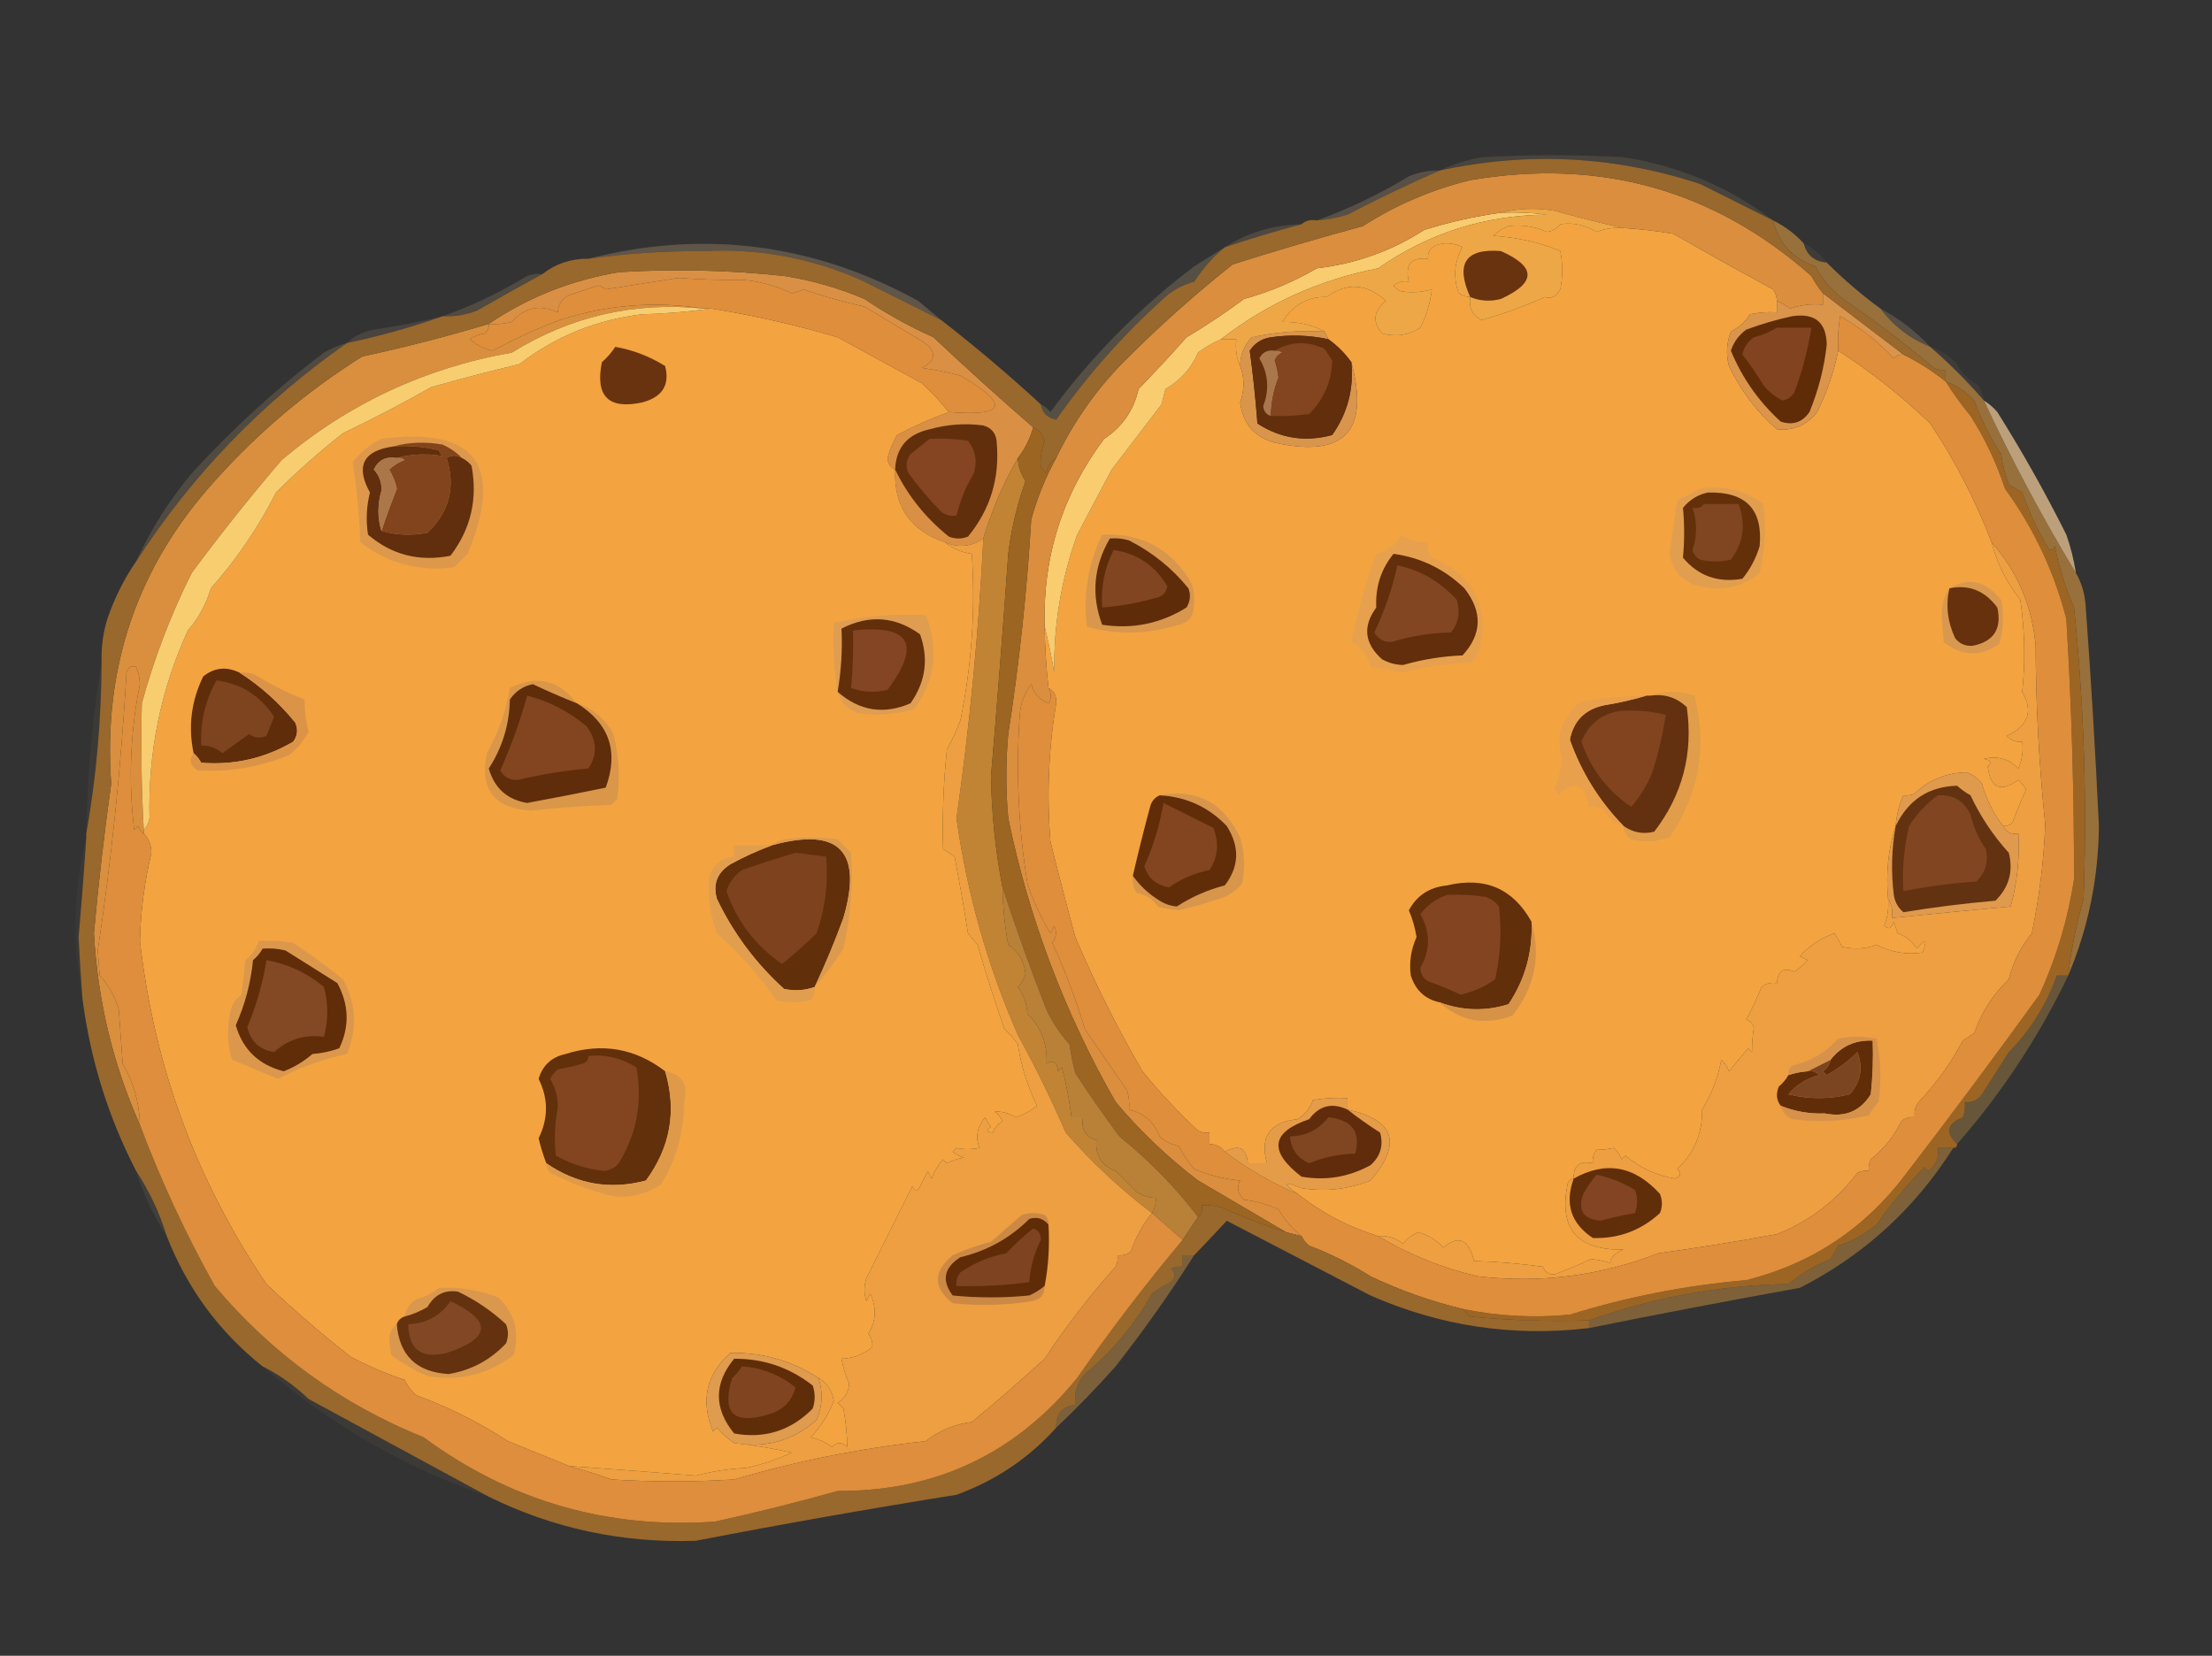 <?xml version="1.0" encoding="UTF-8"?>
<!DOCTYPE svg PUBLIC "-//W3C//DTD SVG 1.1//EN" "http://www.w3.org/Graphics/SVG/1.1/DTD/svg11.dtd">
<svg xmlns="http://www.w3.org/2000/svg" version="1.1" width="577px" height="432px" style="shape-rendering:geometricPrecision; text-rendering:geometricPrecision; image-rendering:optimizeQuality; fill-rule:evenodd; clip-rule:evenodd" xmlns:xlink="http://www.w3.org/1999/xlink">
<rect width="100%" height="100%" fill="#333333" stroke="none"/>
<g><path style="opacity:0.004" fill="#fefffe" d="M 269.5,8.5 C 270.833,9.167 270.833,9.167 269.5,8.5 Z"/></g>
<g><path style="opacity:0.004" fill="#fefffe" d="M 426.5,22.5 C 427.833,23.167 427.833,23.167 426.5,22.5 Z"/></g>
<g><path style="opacity:0.004" fill="#fefffe" d="M 564.5,22.5 C 565.833,23.167 565.833,23.167 564.5,22.5 Z"/></g>
<g><path style="opacity:0.004" fill="#fefffe" d="M 151.5,30.5 C 152.833,31.167 152.833,31.167 151.5,30.5 Z"/></g>
<g><path style="opacity:0.004" fill="#fefffe" d="M 322.5,36.5 C 323.833,37.167 323.833,37.167 322.5,36.5 Z"/></g>
<g><path style="opacity:0.004" fill="#fefffe" d="M 249.5,40.5 C 250.833,41.167 250.833,41.167 249.5,40.5 Z"/></g>
<g><path style="opacity:0.004" fill="#fefffe" d="M 11.5,41.5 C 12.833,42.167 12.833,42.167 11.5,41.5 Z"/></g>
<g><path style="opacity:0.125" fill="#ddbb8b" d="M 462.5,57.5 C 456.22,54.36 449.886,51.193 443.5,48C 421.199,40.677 398.532,39.511 375.5,44.5C 378.906,42.891 382.573,41.724 386.5,41C 398.833,40.333 411.167,40.333 423.5,41C 438.053,43.289 451.053,48.789 462.5,57.5 Z"/></g>
<g><path style="opacity:0.004" fill="#fefffe" d="M 443.5,44.5 C 444.833,45.167 444.833,45.167 443.5,44.5 Z"/></g>
<g><path style="opacity:0.004" fill="#fefffe" d="M 552.5,46.5 C 553.833,47.167 553.833,47.167 552.5,46.5 Z"/></g>
<g><path style="opacity:0.004" fill="#fefffe" d="M 461.5,50.5 C 462.833,51.167 462.833,51.167 461.5,50.5 Z"/></g>
<g><path style="opacity:0.224" fill="#d7b587" d="M 375.5,44.5 C 367.511,47.992 359.511,51.825 351.5,56C 348.883,56.822 346.216,57.322 343.5,57.5C 351.805,54.516 359.805,50.683 367.5,46C 370.063,44.921 372.729,44.421 375.5,44.5 Z"/></g>
<g><path style="opacity:0.004" fill="#fefffe" d="M 77.5,59.5 C 78.833,60.167 78.833,60.167 77.5,59.5 Z"/></g>
<g><path style="opacity:0.004" fill="#fefffe" d="M 125.5,59.5 C 126.833,60.167 126.833,60.167 125.5,59.5 Z"/></g>
<g><path style="opacity:0.157" fill="#e4bd8d" d="M 339.5,58.5 C 332.873,60.261 326.207,62.261 319.5,64.5C 325.472,60.667 332.139,58.667 339.5,58.5 Z"/></g>
<g><path style="opacity:1" fill="#f3a440" d="M 423.5,59.5 C 427.853,59.765 432.187,60.265 436.5,61C 445.043,65.916 453.71,70.75 462.5,75.5C 463.127,76.417 463.461,77.417 463.5,78.5C 463.5,79.5 463.5,80.5 463.5,81.5C 461.143,81.337 458.81,81.503 456.5,82C 455.252,83.959 453.585,85.459 451.5,86.5C 450.345,89.446 450.179,92.446 451,95.5C 454.106,101.973 458.273,107.473 463.5,112C 467.803,112.466 471.303,110.966 474,107.5C 476.57,102.342 478.403,97.009 479.5,91.5C 488,96.978 496,103.311 503.5,110.5C 509.959,120.18 515.293,130.513 519.5,141.5C 520.918,147.002 523.418,152.002 527,156.5C 528.171,164.508 528.338,172.508 527.5,180.5C 530.424,185.537 529.09,189.37 523.5,192C 524.563,193.188 525.897,193.688 527.5,193.5C 527.808,195.924 527.474,198.257 526.5,200.5C 523.961,197.96 520.961,197.126 517.5,198C 519.301,198.317 519.634,198.984 518.5,200C 519.215,205.677 521.882,206.844 526.5,203.5C 527.287,204.242 527.953,205.075 528.5,206C 527.204,208.761 526.037,211.595 525,214.5C 524.329,215.252 523.496,215.586 522.5,215.5C 520.021,212.28 518.188,208.613 517,204.5C 515.938,203.101 514.605,202.101 513,201.5C 507.728,201.615 503.228,203.448 499.5,207C 498.552,207.483 497.552,207.649 496.5,207.5C 495.361,210.004 494.694,212.67 494.5,215.5C 492.544,221.412 491.877,227.745 492.5,234.5C 492.708,236.92 492.374,239.253 491.5,241.5C 492.631,242.604 493.465,242.271 494,240.5C 494.333,241.5 494.667,242.5 495,243.5C 497.133,244.255 498.8,245.588 500,247.5C 502.33,244.818 502.83,245.151 501.5,248.5C 497.395,249.15 493.395,248.483 489.5,246.5C 486.562,247.575 483.562,247.741 480.5,247C 479.929,245.795 479.262,244.628 478.5,243.5C 474.946,244.769 471.946,246.769 469.5,249.5C 470.167,249.833 470.833,250.167 471.5,250.5C 470.485,251.681 469.319,252.681 468,253.5C 465.244,252.305 463.744,253.305 463.5,256.5C 462.022,256.238 460.689,256.571 459.5,257.5C 458.324,260.449 456.991,263.282 455.5,266C 456.428,266.388 457.095,267.055 457.5,268C 457.172,270.025 457.006,272.191 457,274.5C 456.667,274.167 456.333,273.833 456,273.5C 454.333,275.5 452.667,277.5 451,279.5C 450.581,278.328 449.915,277.328 449,276.5C 448.099,281.215 446.432,285.548 444,289.5C 444.07,295.733 441.903,300.899 437.5,305C 438.654,305.914 438.487,306.747 437,307.5C 432.084,306.693 427.75,304.693 424,301.5C 423.667,301.833 423.333,302.167 423,302.5C 422.581,301.328 421.915,300.328 421,299.5C 419.68,299.799 418.18,299.966 416.5,300C 415.663,301.011 415.33,302.178 415.5,303.5C 412.05,302.756 410.384,304.09 410.5,307.5C 409.883,307.611 409.383,307.944 409,308.5C 406.404,320.472 411.238,326.305 423.5,326C 421.279,326.862 420.112,328.029 420,329.5C 418.374,328.982 416.707,328.648 415,328.5C 411.92,329.954 408.754,331.287 405.5,332.5C 404,332.547 403,331.881 402.5,330.5C 396.528,329.67 390.528,329.17 384.5,329C 383.118,323.294 380.451,322.127 376.5,325.5C 374.72,323.556 372.553,322.223 370,321.5C 368.395,322.101 367.062,323.101 366,324.5C 364.103,322.984 361.936,322.317 359.5,322.5C 351.813,320.147 344.813,316.48 338.5,311.5C 334.442,308.567 334.776,308.067 339.5,310C 345.705,310.984 351.705,310.317 357.5,308C 365.821,298.349 363.821,292.182 351.5,289.5C 351.5,288.5 351.5,287.5 351.5,286.5C 348.482,286.335 345.482,286.502 342.5,287C 341.745,289.133 340.412,290.8 338.5,292C 331.21,292.769 328.543,296.602 330.5,303.5C 328.833,303.5 327.167,303.5 325.5,303.5C 325.165,299.489 323.165,298.489 319.5,300.5C 318.533,299.194 317.199,298.527 315.5,298.5C 315.5,297.5 315.5,296.5 315.5,295.5C 314.448,295.649 313.448,295.483 312.5,295C 307.315,290.156 302.481,284.989 298,279.5C 291.424,268.161 285.591,256.495 280.5,244.5C 278.232,236.195 276.065,227.861 274,219.5C 273.026,207.424 273.526,195.424 275.5,183.5C 275.66,181.645 274.993,180.312 273.5,179.5C 272.902,174.187 272.569,168.854 272.5,163.5C 273.461,167.335 274.295,171.335 275,175.5C 274.82,163.108 276.82,151.108 281,139.5C 283.955,133.86 286.955,128.193 290,122.5C 294.305,116.855 298.638,111.188 303,105.5C 303.333,104.167 303.667,102.833 304,101.5C 307.915,99.254 310.748,96.088 312.5,92C 314.405,90.579 316.405,89.412 318.5,88.5C 319.833,88.5 321.167,88.5 322.5,88.5C 322.198,91.059 322.532,93.393 323.5,95.5C 324.641,98.505 324.641,101.671 323.5,105C 324.222,110.549 327.222,114.049 332.5,115.5C 350.662,119.524 357.329,112.524 352.5,94.5C 350.833,92.167 348.833,90.167 346.5,88.5C 346.167,87.833 345.833,87.167 345.5,86.5C 342.299,84.74 338.633,83.906 334.5,84C 337.33,79.513 341.164,77.346 346,77.5C 351.32,73.605 356.487,73.938 361.5,78.5C 358.268,81.144 357.934,83.978 360.5,87C 364.118,87.966 367.451,87.466 370.5,85.5C 372.095,82.32 373.095,78.987 373.5,75.5C 370.859,76.263 368.192,76.43 365.5,76C 364.692,75.692 364.025,75.192 363.5,74.5C 364.689,73.571 366.022,73.238 367.5,73.5C 366.425,69.062 368.092,67.062 372.5,67.5C 372.36,65.876 373.027,64.71 374.5,64C 376.902,63.186 379.235,63.353 381.5,64.5C 379.331,68.29 378.998,72.29 380.5,76.5C 381.417,77.127 382.417,77.461 383.5,77.5C 383.077,80.288 384.077,82.288 386.5,83.5C 392.25,81.861 397.75,79.861 403,77.5C 404.566,78.061 405.899,77.394 407,75.5C 407.667,72.167 407.667,68.833 407,65.5C 402.102,63.364 396.268,62.03 389.5,61.5C 390.665,60.416 391.998,59.583 393.5,59C 396.957,58.556 400.29,59.056 403.5,60.5C 404.994,60.291 406.161,59.624 407,58.5C 410.238,57.989 413.404,58.655 416.5,60.5C 418.747,59.626 421.08,59.292 423.5,59.5 Z"/></g>
<g><path style="opacity:0.004" fill="#fefffe" d="M 492.5,64.5 C 493.833,65.167 493.833,65.167 492.5,64.5 Z"/></g>
<g><path style="opacity:0.255" fill="#e0bb89" d="M 239.5,78.5 C 241.5,80.167 243.5,81.833 245.5,83.5C 238.553,80.027 231.553,76.527 224.5,73C 211.42,67.265 197.754,64.765 183.5,65.5C 173.441,65.46 163.441,66.126 153.5,67.5C 183.579,59.843 212.246,63.51 239.5,78.5 Z"/></g>
<g><path style="opacity:0.063" fill="#dfc895" d="M 470.5,63.5 C 472.909,64.701 474.909,66.367 476.5,68.5C 473.268,68.228 471.268,66.562 470.5,63.5 Z"/></g>
<g><path style="opacity:1" fill="#d99044" d="M 269.5,111.5 C 268.696,114.442 267.362,117.109 265.5,119.5C 261.713,126.084 258.713,133.084 256.5,140.5C 253.358,142.661 250.025,142.994 246.5,141.5C 237.428,138.425 233.094,132.092 233.5,122.5C 232.307,122.03 231.64,121.03 231.5,119.5C 232.079,117.385 232.912,115.385 234,113.5C 238.51,111.11 243.01,109.11 247.5,107.5C 262.465,108.704 263.465,105.537 250.5,98C 247.211,97.118 243.877,96.452 240.5,96C 244.376,93.872 244.376,91.539 240.5,89C 235.5,86 230.5,83 225.5,80C 220.069,78.781 214.736,77.281 209.5,75.5C 208.554,75.987 207.554,76.32 206.5,76.5C 202.4,74.513 198.067,73.346 193.5,73C 187.868,73.088 182.368,72.921 177,72.5C 170.64,73.502 164.306,74.502 158,75.5C 157.439,74.978 156.772,74.645 156,74.5C 153.5,75.333 151,76.167 148.5,77C 146.561,77.908 145.561,79.408 145.5,81.5C 140.846,79.332 136.846,80.165 133.5,84C 131.527,84.496 129.527,84.662 127.5,84.5C 137.676,77.597 149.009,73.097 161.5,71C 175.87,70.131 190.203,70.464 204.5,72C 211.754,73.128 218.754,75.128 225.5,78C 231.21,81.855 237.21,85.188 243.5,88C 252.063,96.069 260.73,103.902 269.5,111.5 Z"/></g>
<g><path style="opacity:0.18" fill="#d7b582" d="M 141.5,71.5 C 135.858,74.562 130.191,77.728 124.5,81C 121.607,82.149 118.607,82.649 115.5,82.5C 123.091,79.794 130.424,76.294 137.5,72C 138.793,71.51 140.127,71.343 141.5,71.5 Z"/></g>
<g><path style="opacity:0.004" fill="#fefffe" d="M 544.5,81.5 C 545.833,82.167 545.833,82.167 544.5,81.5 Z"/></g>
<g><path style="opacity:0.992" fill="#99713c" d="M 462.5,57.5 C 465.563,59.025 468.23,61.025 470.5,63.5C 471.268,66.562 473.268,68.228 476.5,68.5C 480.872,72.874 485.539,76.874 490.5,80.5C 493.814,85.009 498.148,88.343 503.5,90.5C 508.5,94.833 513.167,99.5 517.5,104.5C 524.738,119.979 532.738,134.979 541.5,149.5C 542.887,151.877 543.721,154.543 544,157.5C 545.425,176.817 546.592,196.15 547.5,215.5C 547.368,229.164 544.701,242.164 539.5,254.5C 540.284,247.748 541.618,241.082 543.5,234.5C 544.449,209.123 543.615,183.79 541,158.5C 538.763,153.356 537.096,148.023 536,142.5C 535.333,143.833 534.667,143.833 534,142.5C 531.359,138.09 529.193,133.424 527.5,128.5C 526.372,127.738 525.205,127.071 524,126.5C 523.08,123.899 522.413,121.232 522,118.5C 519.098,114.131 516.764,109.465 515,104.5C 512.872,102.193 510.372,100.526 507.5,99.5C 507.5,98.5 507.5,97.5 507.5,96.5C 506.448,96.65 505.448,96.483 504.5,96C 497.115,89.799 489.448,83.965 481.5,78.5C 478.141,76.139 475.474,73.139 473.5,69.5C 467.595,67.416 463.928,63.416 462.5,57.5 Z"/></g>
<g><path style="opacity:0.129" fill="#e1c195" d="M 115.5,82.5 C 107.418,85.358 99.084,87.691 90.5,89.5C 92.385,87.689 94.719,86.522 97.5,86C 103.58,85.146 109.58,83.979 115.5,82.5 Z"/></g>
<g><path style="opacity:1" fill="#f3a440" d="M 185.5,80.5 C 196.528,82.267 207.528,84.767 218.5,88C 225.828,91.99 233.161,95.99 240.5,100C 243.06,102.39 245.394,104.89 247.5,107.5C 243.01,109.11 238.51,111.11 234,113.5C 232.912,115.385 232.079,117.385 231.5,119.5C 231.64,121.03 232.307,122.03 233.5,122.5C 233.094,132.092 237.428,138.425 246.5,141.5C 248.428,143.113 250.762,144.113 253.5,144.5C 254.469,159.124 253.469,173.624 250.5,188C 249.525,190.578 248.359,193.078 247,195.5C 246.095,204.159 245.762,212.826 246,221.5C 247,222.167 248,222.833 249,223.5C 250.275,230.152 251.442,236.818 252.5,243.5C 253.333,244.5 254.167,245.5 255,246.5C 257.132,253.895 259.465,261.228 262,268.5C 263.353,269.685 264.52,271.019 265.5,272.5C 266.377,278.128 268.044,283.462 270.5,288.5C 268.842,289.828 267.009,290.828 265,291.5C 263.213,290.437 261.379,289.937 259.5,290C 260.357,290.689 261.023,291.522 261.5,292.5C 260.086,293.465 259.253,294.465 259,295.5C 257.278,295.389 257.112,294.889 258.5,294C 257.874,293.25 257.374,292.416 257,291.5C 254.871,294.001 254.371,296.668 255.5,299.5C 253.326,299.92 251.326,299.92 249.5,299.5C 249.167,299.833 248.833,300.167 248.5,300.5C 249.376,301.251 250.376,301.751 251.5,302C 249.899,302.273 248.399,302.773 247,303.5C 246.667,303.167 246.333,302.833 246,302.5C 244.684,303.974 243.684,305.641 243,307.5C 242.667,306.833 242.333,306.167 242,305.5C 241.333,306.833 240.667,308.167 240,309.5C 239.333,310.833 238.667,310.833 238,309.5C 233.984,317.531 229.984,325.531 226,333.5C 225.333,335.5 225.333,337.5 226,339.5C 226.333,338.833 226.667,338.167 227,337.5C 228.717,341.204 228.551,344.704 226.5,348C 227.337,349.011 227.67,350.178 227.5,351.5C 225.255,353.361 222.588,354.361 219.5,354.5C 219.915,356.747 220.582,358.914 221.5,361C 221.357,363.151 220.357,364.818 218.5,366C 219,366.5 219.5,367 220,367.5C 220.626,370.863 220.959,374.196 221,377.5C 219.667,376.167 218.333,376.167 217,377.5C 215.352,376.283 213.519,375.45 211.5,375C 214.124,372.213 216.124,369.046 217.5,365.5C 217.068,362.819 215.734,360.819 213.5,359.5C 206.425,354.947 198.759,352.78 190.5,353C 184.182,358.62 182.682,365.453 186,373.5C 186.333,373.167 186.667,372.833 187,372.5C 188.397,374.07 189.897,375.404 191.5,376.5C 196.493,377.052 201.493,377.885 206.5,379C 202.637,380.819 198.637,382.152 194.5,383C 190.082,383.208 185.749,383.874 181.5,385C 170.546,384.103 159.546,383.269 148.5,382.5C 143.242,380.342 137.909,378.175 132.5,376C 124.924,371.076 116.924,367.076 108.5,364C 107.257,362.846 106.257,361.512 105.5,360C 100.675,358.391 96.008,356.391 91.5,354C 83.821,347.982 76.488,341.649 69.5,335C 51.209,308.017 40.209,278.184 36.5,245.5C 36.693,237.727 37.693,230.06 39.5,222.5C 39.444,220.36 38.777,218.694 37.5,217.5C 37.5,217.167 37.5,216.833 37.5,216.5C 38.268,215.737 38.768,214.737 39,213.5C 38.585,196.302 41.918,179.969 49,164.5C 51.776,161.282 53.776,157.615 55,153.5C 61.756,145.873 67.423,137.54 72,128.5C 77.511,122.991 83.344,117.824 89.5,113C 97.387,109.225 105.054,105.225 112.5,101C 120.112,98.847 127.779,96.847 135.5,95C 144.884,87.755 155.55,83.422 167.5,82C 173.681,81.828 179.681,81.328 185.5,80.5 Z"/></g>
<g><path style="opacity:1" fill="#f8cc6f" d="M 391.5,55.5 C 395.514,55.334 399.514,55.501 403.5,56C 387.275,56.165 372.609,60.832 359.5,70C 344.176,73.004 330.509,79.171 318.5,88.5C 316.405,89.412 314.405,90.579 312.5,92C 310.748,96.088 307.915,99.254 304,101.5C 303.667,102.833 303.333,104.167 303,105.5C 298.638,111.188 294.305,116.855 290,122.5C 286.955,128.193 283.955,133.86 281,139.5C 276.82,151.108 274.82,163.108 275,175.5C 274.295,171.335 273.461,167.335 272.5,163.5C 271.958,145.328 277.125,128.994 288,114.5C 292.717,111.413 295.717,107.08 297,101.5C 301.292,97.054 305.459,92.554 309.5,88C 314.706,84.903 319.706,81.569 324.5,78C 331.199,76.149 337.533,73.482 343.5,70C 353.672,68.798 363.005,65.464 371.5,60C 378.074,57.931 384.74,56.431 391.5,55.5 Z"/></g>
<g><path style="opacity:0.204" fill="#dfbe8e" d="M 490.5,80.5 C 495.413,83.118 499.746,86.452 503.5,90.5C 498.148,88.343 493.814,85.009 490.5,80.5 Z"/></g>
<g><path style="opacity:0.071" fill="#d9bb87" d="M 503.5,90.5 C 506.224,91.39 508.557,92.89 510.5,95C 511.781,97.403 513.614,99.237 516,100.5C 516.791,101.745 517.291,103.078 517.5,104.5C 513.167,99.5 508.5,94.833 503.5,90.5 Z"/></g>
<g><path style="opacity:0.239" fill="#c8a97d" d="M 319.5,64.5 C 316.37,67.07 313.703,70.07 311.5,73.5C 308.912,74.194 306.579,75.36 304.5,77C 293.563,86.712 283.897,97.546 275.5,109.5C 273.192,109.035 271.858,107.701 271.5,105.5C 272.458,105.953 273.292,106.619 274,107.5C 284.647,93.02 297.147,80.353 311.5,69.5C 314.202,67.78 316.868,66.113 319.5,64.5 Z"/></g>
<g><path style="opacity:1" fill="#d9954c" d="M 345.5,86.5 C 345.833,87.167 346.167,87.833 346.5,88.5C 341.552,87.441 336.552,87.274 331.5,88C 329.152,88.346 327.319,89.513 326,91.5C 326.85,97.722 327.517,104.055 328,110.5C 333.997,114.397 340.497,115.397 347.5,113.5C 351.503,107.822 353.17,101.489 352.5,94.5C 357.329,112.524 350.662,119.524 332.5,115.5C 327.222,114.049 324.222,110.549 323.5,105C 324.641,101.671 324.641,98.505 323.5,95.5C 323.523,92.543 324.523,90.043 326.5,88C 332.742,86.63 339.075,86.13 345.5,86.5 Z"/></g>
<g><path style="opacity:1" fill="#622e0b" d="M 346.5,88.5 C 348.833,90.167 350.833,92.167 352.5,94.5C 353.17,101.489 351.503,107.822 347.5,113.5C 340.497,115.397 333.997,114.397 328,110.5C 327.517,104.055 326.85,97.722 326,91.5C 327.319,89.513 329.152,88.346 331.5,88C 336.552,87.274 341.552,87.441 346.5,88.5 Z"/></g>
<g><path style="opacity:1" fill="#aa774d" d="M 332.5,91.5 C 333.239,91.369 333.906,91.536 334.5,92C 333.572,92.388 332.905,93.055 332.5,94C 332.994,95.462 333.327,96.962 333.5,98.5C 332.233,101.705 331.566,105.038 331.5,108.5C 330.351,108.209 329.684,107.376 329.5,106C 331.171,101.587 330.838,97.421 328.5,93.5C 329.32,91.889 330.654,91.222 332.5,91.5 Z"/></g>
<g><path style="opacity:1" fill="#82451f" d="M 331.5,108.5 C 331.566,105.038 332.233,101.705 333.5,98.5C 333.327,96.962 332.994,95.462 332.5,94C 332.905,93.055 333.572,92.388 334.5,92C 333.906,91.536 333.239,91.369 332.5,91.5C 336.598,89.045 340.932,88.878 345.5,91C 346.167,92 346.833,93 347.5,94C 347.386,99.456 345.386,104.123 341.5,108C 338.183,108.498 334.85,108.665 331.5,108.5 Z"/></g>
<g><path style="opacity:0.004" fill="#fefffe" d="M 11.5,104.5 C 12.833,105.167 12.833,105.167 11.5,104.5 Z"/></g>
<g><path style="opacity:0.004" fill="#fefffe" d="M 25.5,105.5 C 26.833,106.167 26.833,106.167 25.5,105.5 Z"/></g>
<g><path style="opacity:1" fill="#da954b" d="M 475.5,76.5 C 482.524,81.865 489.524,87.198 496.5,92.5C 495.504,92.414 494.671,92.748 494,93.5C 489.878,89.11 485.211,85.443 480,82.5C 479.502,85.482 479.335,88.482 479.5,91.5C 478.403,97.009 476.57,102.342 474,107.5C 471.303,110.966 467.803,112.466 463.5,112C 458.273,107.473 454.106,101.973 451,95.5C 450.179,92.446 450.345,89.446 451.5,86.5C 453.585,85.459 455.252,83.959 456.5,82C 458.81,81.503 461.143,81.337 463.5,81.5C 463.5,80.5 463.5,79.5 463.5,78.5C 464.721,79.028 465.887,79.695 467,80.5C 469.719,79.556 472.552,79.223 475.5,79.5C 475.5,78.5 475.5,77.5 475.5,76.5 Z"/></g>
<g><path style="opacity:1" fill="#602c08" d="M 467.5,82.5 C 473.44,81.613 476.44,84.113 476.5,90C 475.826,96.026 474.326,101.859 472,107.5C 470.136,110.207 467.636,111.041 464.5,110C 458.77,104.778 454.437,98.611 451.5,91.5C 452.219,89.272 453.552,87.439 455.5,86C 459.531,84.509 463.531,83.343 467.5,82.5 Z"/></g>
<g><path style="opacity:1" fill="#824420" d="M 463.5,85.5 C 466.5,85.5 469.5,85.5 472.5,85.5C 471.571,91.312 470.071,96.979 468,102.5C 467.261,103.574 466.261,104.241 465,104.5C 463.056,103.561 461.389,102.227 460,100.5C 458.294,97.648 456.461,94.982 454.5,92.5C 454.876,90.617 455.876,89.117 457.5,88C 459.723,87.434 461.723,86.6 463.5,85.5 Z"/></g>
<g><path style="opacity:1" fill="#d98f3d" d="M 183.5,80.5 C 165.457,78.679 148.791,82.512 133.5,92C 110.926,95.962 90.926,105.295 73.5,120C 65.306,129.56 57.473,139.393 50,149.5C 44.541,160.415 40.208,171.749 37,183.5C 36.722,194.501 36.889,205.501 37.5,216.5C 37.5,216.833 37.5,217.167 37.5,217.5C 36.778,217.082 36.278,216.416 36,215.5C 35.667,215.833 35.333,216.167 35,216.5C 33.469,203.731 33.969,191.064 36.5,178.5C 36.449,176.9 36.116,175.4 35.5,174C 34.256,173.544 33.423,174.044 33,175.5C 31.604,199.826 29.104,223.993 25.5,248C 25.667,250.167 25.833,252.333 26,254.5C 28.398,257.066 30.064,260.066 31,263.5C 31.333,268.167 31.667,272.833 32,277.5C 34.857,282.417 36.357,287.75 36.5,293.5C 29.478,277.723 25.478,261.057 24.5,243.5C 25.669,230.483 27.169,217.483 29,204.5C 26.826,174.128 35.826,147.794 56,125.5C 67.368,112.788 80.201,101.955 94.5,93C 105.623,90.609 116.623,87.776 127.5,84.5C 127.586,85.496 127.252,86.329 126.5,87C 125.062,87.219 123.729,87.719 122.5,88.5C 124.252,90.002 126.252,91.002 128.5,91.5C 134.111,88.446 139.945,85.779 146,83.5C 158.35,79.509 170.85,78.509 183.5,80.5 Z"/></g>
<g><path style="opacity:0.176" fill="#dab987" d="M 90.5,89.5 C 68.356,104.975 50.023,123.975 35.5,146.5C 39.292,138.202 44.125,130.535 50,123.5C 60.627,111.865 72.127,101.365 84.5,92C 86.407,90.878 88.407,90.045 90.5,89.5 Z"/></g>
<g><path style="opacity:1" fill="#622f0c" d="M 233.5,122.5 C 233.721,116.769 236.721,113.269 242.5,112C 247.11,110.71 251.777,110.376 256.5,111C 258.723,111.652 259.89,113.152 260,115.5C 260.808,124.791 258.308,132.958 252.5,140C 250.833,140.667 249.167,140.667 247.5,140C 241.421,135.11 236.754,129.277 233.5,122.5 Z"/></g>
<g><path style="opacity:1" fill="#854522" d="M 242.5,114.5 C 245.85,114.335 249.183,114.502 252.5,115C 254.478,117.497 254.978,120.331 254,123.5C 251.946,126.941 250.446,130.608 249.5,134.5C 248.022,134.762 246.689,134.429 245.5,133.5C 242.429,130.352 239.596,127.019 237,123.5C 236.202,121.741 236.369,120.074 237.5,118.5C 239.21,117.113 240.877,115.779 242.5,114.5 Z"/></g>
<g><path style="opacity:1" fill="#dd984c" d="M 99.5,114.5 C 124.097,111.313 131.597,121.313 122,144.5C 120.833,145.667 119.667,146.833 118.5,148C 109.314,149.18 101.147,147.014 94,141.5C 93.725,134.314 93.058,127.314 92,120.5C 94.114,117.879 96.614,115.879 99.5,114.5 Z"/></g>
<g><path style="opacity:0.004" fill="#fefffe" d="M 5.5,122.5 C 6.833,123.167 6.833,123.167 5.5,122.5 Z"/></g>
<g><path style="opacity:0.004" fill="#fefffe" d="M 44.5,122.5 C 45.833,123.167 45.833,123.167 44.5,122.5 Z"/></g>
<g><path style="opacity:1" fill="#82441d" d="M 102.5,116.5 C 106.646,115.353 110.98,115.186 115.5,116C 117.431,116.902 119.097,118.069 120.5,119.5C 119.033,118.708 117.7,118.708 116.5,119.5C 118.896,127.059 117.23,133.559 111.5,139C 107.311,139.812 103.311,139.645 99.5,138.5C 100.695,134.904 102.029,131.237 103.5,127.5C 103.113,125.726 102.447,124.059 101.5,122.5C 102.665,121.416 103.998,120.583 105.5,120C 104.906,119.536 104.239,119.369 103.5,119.5C 107.39,118.445 111.39,118.279 115.5,119C 115.043,118.586 114.709,118.086 114.5,117.5C 110.555,116.509 106.555,116.176 102.5,116.5 Z"/></g>
<g><path style="opacity:1" fill="#da8e3e" d="M 475.5,76.5 C 475.5,77.5 475.5,78.5 475.5,79.5C 472.552,79.223 469.719,79.556 467,80.5C 465.887,79.695 464.721,79.028 463.5,78.5C 463.461,77.417 463.127,76.417 462.5,75.5C 453.71,70.75 445.043,65.916 436.5,61C 432.187,60.265 427.853,59.765 423.5,59.5C 417.58,58.218 411.58,56.718 405.5,55C 400.648,54.185 395.981,54.352 391.5,55.5C 384.74,56.431 378.074,57.931 371.5,60C 363.005,65.464 353.672,68.798 343.5,70C 337.533,73.482 331.199,76.149 324.5,78C 319.706,81.569 314.706,84.903 309.5,88C 305.459,92.554 301.292,97.054 297,101.5C 295.717,107.08 292.717,111.413 288,114.5C 277.125,128.994 271.958,145.328 272.5,163.5C 272.569,168.854 272.902,174.187 273.5,179.5C 274.292,180.967 274.292,182.3 273.5,183.5C 271.132,182.631 269.632,180.965 269,178.5C 267.217,180.845 266.217,183.512 266,186.5C 264.98,201.25 265.647,215.916 268,230.5C 269.556,235.099 271.556,239.432 274,243.5C 274.333,242.833 274.667,242.167 275,241.5C 275.72,243.112 275.554,244.612 274.5,246C 277.832,253.25 280.665,260.75 283,268.5C 286.669,273.839 290.335,279.172 294,284.5C 294.494,286.134 294.66,287.801 294.5,289.5C 298.353,290.345 301.019,292.679 302.5,296.5C 303.912,297.806 305.579,298.64 307.5,299C 308.585,301.172 309.919,303.172 311.5,305C 315.332,306.625 319.332,307.625 323.5,308C 322.521,309.779 322.854,311.445 324.5,313C 327.627,313.392 330.627,314.225 333.5,315.5C 335.114,318.272 337.114,320.606 339.5,322.5C 338.167,322.167 336.833,321.833 335.5,321.5C 327.934,317.042 320.267,312.542 312.5,308C 304.579,301.956 297.412,295.123 291,287.5C 277.728,264.296 268.395,239.629 263,213.5C 262.333,206.167 262.333,198.833 263,191.5C 265.881,172.924 267.881,154.257 269,135.5C 270.572,129.829 272.738,124.496 275.5,119.5C 279.953,110.212 285.786,101.878 293,94.5C 302.07,85.404 311.57,76.904 321.5,69C 332.734,65.418 344.068,62.084 355.5,59C 364.12,53.456 373.453,49.456 383.5,47C 417.464,41.225 447.131,49.558 472.5,72C 473.386,73.615 474.386,75.115 475.5,76.5 Z"/></g>
<g><path style="opacity:0.949" fill="#c3a57f" d="M 517.5,104.5 C 518.794,105.29 519.961,106.29 521,107.5C 527.507,117.843 533.507,128.51 539,139.5C 540.15,142.768 540.984,146.101 541.5,149.5C 532.738,134.979 524.738,119.979 517.5,104.5 Z"/></g>
<g><path style="opacity:1" fill="#612f0d" d="M 102.5,116.5 C 106.555,116.176 110.555,116.509 114.5,117.5C 114.709,118.086 115.043,118.586 115.5,119C 111.39,118.279 107.39,118.445 103.5,119.5C 100.722,119.022 98.722,120.022 97.5,122.5C 98.937,124.021 99.604,125.855 99.5,128C 98.452,131.669 98.452,135.169 99.5,138.5C 103.311,139.645 107.311,139.812 111.5,139C 117.23,133.559 118.896,127.059 116.5,119.5C 117.7,118.708 119.033,118.708 120.5,119.5C 121.458,119.953 122.292,120.619 123,121.5C 124.642,130.222 122.809,138.055 117.5,145C 109.341,146.607 102.175,144.773 96,139.5C 95.419,135.81 95.585,132.144 96.5,128.5C 92.702,121.626 94.702,117.626 102.5,116.5 Z"/></g>
<g><path style="opacity:1" fill="#ab774a" d="M 103.5,119.5 C 104.239,119.369 104.906,119.536 105.5,120C 103.998,120.583 102.665,121.416 101.5,122.5C 102.447,124.059 103.113,125.726 103.5,127.5C 102.029,131.237 100.695,134.904 99.5,138.5C 98.452,135.169 98.452,131.669 99.5,128C 99.604,125.855 98.937,124.021 97.5,122.5C 98.722,120.022 100.722,119.022 103.5,119.5 Z"/></g>
<g><path style="opacity:1" fill="#d9964d" d="M 287.5,139.5 C 297.93,138.968 305.763,143.301 311,152.5C 311.667,155.167 311.667,157.833 311,160.5C 310.228,161.849 309.061,162.682 307.5,163C 299.398,165.528 291.398,165.695 283.5,163.5C 282.52,155.008 283.854,147.008 287.5,139.5 Z"/></g>
<g><path style="opacity:1" fill="#f8cd70" d="M 183.5,80.5 C 184.167,80.5 184.833,80.5 185.5,80.5C 179.681,81.328 173.681,81.828 167.5,82C 155.55,83.422 144.884,87.755 135.5,95C 127.779,96.847 120.112,98.847 112.5,101C 105.054,105.225 97.387,109.225 89.5,113C 83.344,117.824 77.511,122.991 72,128.5C 67.423,137.54 61.756,145.873 55,153.5C 53.776,157.615 51.776,161.282 49,164.5C 41.918,179.969 38.585,196.302 39,213.5C 38.768,214.737 38.268,215.737 37.5,216.5C 36.889,205.501 36.722,194.501 37,183.5C 40.208,171.749 44.541,160.415 50,149.5C 57.473,139.393 65.306,129.56 73.5,120C 90.926,105.295 110.926,95.962 133.5,92C 148.791,82.512 165.457,78.679 183.5,80.5 Z"/></g>
<g><path style="opacity:1" fill="#5f2c09" d="M 289.5,140.5 C 291.199,140.34 292.866,140.506 294.5,141C 300.584,144.089 305.751,148.256 310,153.5C 310.651,155.235 310.485,156.902 309.5,158.5C 302.745,162.704 295.412,164.204 287.5,163C 284.604,155.26 285.27,147.76 289.5,140.5 Z"/></g>
<g><path style="opacity:1" fill="#814621" d="M 290.5,143.5 C 296.698,144.431 301.365,147.598 304.5,153C 304.18,154.653 303.18,155.653 301.5,156C 296.904,157.286 292.237,158.119 287.5,158.5C 287.12,153.193 288.12,148.193 290.5,143.5 Z"/></g>
<g><path style="opacity:1" fill="#e29e4f" d="M 443.5,127.5 C 449.684,126.545 455.184,127.878 460,131.5C 460.804,137.569 460.471,143.569 459,149.5C 454.483,153.242 449.316,154.409 443.5,153C 438.961,151.96 436.294,149.126 435.5,144.5C 436.116,139.849 436.782,135.182 437.5,130.5C 439.604,129.481 441.604,128.481 443.5,127.5 Z"/></g>
<g><path style="opacity:1" fill="#64300a" d="M 445.5,128.5 C 455.398,128.227 459.898,132.894 459,142.5C 458.063,145.656 456.563,148.489 454.5,151C 448.153,152.109 442.986,150.276 439,145.5C 439.413,141.133 439.413,136.8 439,132.5C 440.748,130.372 442.915,129.039 445.5,128.5 Z"/></g>
<g><path style="opacity:1" fill="#7f4621" d="M 444.5,131.5 C 447.5,131.5 450.5,131.5 453.5,131.5C 455.473,136.765 454.807,141.599 451.5,146C 448.833,146.667 446.167,146.667 443.5,146C 442.484,145.481 441.818,144.647 441.5,143.5C 442.722,139.831 442.722,136.165 441.5,132.5C 442.791,132.737 443.791,132.404 444.5,131.5 Z"/></g>
<g><path style="opacity:1" fill="#d9984f" d="M 508.5,153.5 C 513.492,150.54 517.992,151.54 522,156.5C 522.793,160.423 522.626,164.256 521.5,168C 516.538,171.423 511.705,171.256 507,167.5C 506.833,165.167 506.667,162.833 506.5,160.5C 506.529,157.731 507.195,155.397 508.5,153.5 Z"/></g>
<g><path style="opacity:1" fill="#67310e" d="M 508.5,153.5 C 513.573,152.439 517.739,154.106 521,158.5C 522.229,164.095 520.063,167.429 514.5,168.5C 512.626,168.61 511.126,167.944 510,166.5C 508.003,162.233 507.503,157.899 508.5,153.5 Z"/></g>
<g><path style="opacity:1" fill="#e7a14e" d="M 365.5,139.5 C 367.591,140.865 369.924,141.532 372.5,141.5C 372.238,142.978 372.571,144.311 373.5,145.5C 384.353,149.889 388.52,157.889 386,169.5C 385.535,170.931 384.701,172.097 383.5,173C 377.553,173.147 371.72,173.981 366,175.5C 363.176,174.946 360.343,174.446 357.5,174C 356.756,171.093 355.09,168.927 352.5,167.5C 354.02,159.752 356.187,152.086 359,144.5C 361.946,143.707 364.113,142.04 365.5,139.5 Z"/></g>
<g><path style="opacity:1" fill="#622e0b" d="M 363.5,144.5 C 370.626,145.479 376.792,148.479 382,153.5C 386.768,159.612 386.601,165.445 381.5,171C 376.202,171.211 371.035,172.045 366,173.5C 364.033,173.458 362.199,172.958 360.5,172C 355.902,167.92 355.402,163.42 359,158.5C 358.733,153.16 360.233,148.494 363.5,144.5 Z"/></g>
<g><path style="opacity:1" fill="#834622" d="M 364.5,147.5 C 370.582,148.795 375.749,151.795 380,156.5C 380.978,159.669 380.478,162.503 378.5,165C 373.186,165.117 368.02,165.951 363,167.5C 360.966,167.568 359.466,166.734 358.5,165C 361.183,159.394 363.183,153.56 364.5,147.5 Z"/></g>
<g><path style="opacity:0.004" fill="#fefffe" d="M 562.5,174.5 C 563.833,175.167 563.833,175.167 562.5,174.5 Z"/></g>
<g><path style="opacity:1" fill="#602d0b" d="M 62.5,175.5 C 67.965,179.006 72.798,183.34 77,188.5C 77.797,190.259 77.631,191.926 76.5,193.5C 69.098,197.85 61.098,199.683 52.5,199C 51.934,198.005 51.267,197.172 50.5,196.5C 49.046,189.588 49.88,182.922 53,176.5C 55.887,174.161 59.054,173.828 62.5,175.5 Z"/></g>
<g><path style="opacity:1" fill="#df9d51" d="M 218.5,180.5 C 217.51,174.69 217.177,168.69 217.5,162.5C 225.371,160.728 233.371,160.062 241.5,160.5C 245.01,169.265 244.01,177.431 238.5,185C 233.589,186.492 228.589,186.826 223.5,186C 220.921,184.924 219.254,183.091 218.5,180.5 Z"/></g>
<g><path style="opacity:1" fill="#7e4420" d="M 56.5,177.5 C 62.884,178.366 67.884,181.533 71.5,187C 70.833,188.667 70.167,190.333 69.5,192C 67.888,192.72 66.388,192.554 65,191.5C 62.674,193.164 60.341,194.831 58,196.5C 56.433,195.144 54.6,194.477 52.5,194.5C 52.213,188.38 53.547,182.713 56.5,177.5 Z"/></g>
<g><path style="opacity:0.059" fill="#cfad7b" d="M 26.5,172.5 C 26.438,187.869 25.104,202.869 22.5,217.5C 22.78,202.256 24.113,187.256 26.5,172.5 Z"/></g>
<g><path style="opacity:1" fill="#632f0a" d="M 218.5,180.5 C 219.442,174.929 219.775,169.429 219.5,164C 226.693,160.319 233.527,160.819 240,165.5C 242.282,171.904 241.449,177.904 237.5,183.5C 230.527,186.504 224.193,185.504 218.5,180.5 Z"/></g>
<g><path style="opacity:1" fill="#834523" d="M 222.5,164.5 C 237.415,162.869 240.415,168.035 231.5,180C 228.24,180.784 225.073,180.617 222,179.5C 222.474,174.424 222.641,169.424 222.5,164.5 Z"/></g>
<g><path style="opacity:1" fill="#db9447" d="M 62.5,175.5 C 63.873,175.343 65.207,175.51 66.5,176C 70.667,178.614 75.001,180.78 79.5,182.5C 79.451,185.374 79.784,188.208 80.5,191C 79.222,193.282 77.555,195.282 75.5,197C 67.784,200.144 59.783,201.477 51.5,201C 49.534,199.653 49.201,198.153 50.5,196.5C 51.267,197.172 51.934,198.005 52.5,199C 61.098,199.683 69.098,197.85 76.5,193.5C 77.631,191.926 77.797,190.259 77,188.5C 72.798,183.34 67.965,179.006 62.5,175.5 Z"/></g>
<g><path style="opacity:0.004" fill="#fefffe" d="M 12.5,187.5 C 13.833,188.167 13.833,188.167 12.5,187.5 Z"/></g>
<g><path style="opacity:1" fill="#c18434" d="M 265.5,119.5 C 265.579,121.666 266.246,123.666 267.5,125.5C 265.302,131.653 263.802,137.986 263,144.5C 261.641,163.854 260.141,183.187 258.5,202.5C 258.647,212.304 259.647,221.971 261.5,231.5C 261.588,236.536 262.088,241.536 263,246.5C 265.642,248.279 267.142,250.779 267.5,254C 267.156,255.365 266.489,256.532 265.5,257.5C 267.015,259.547 267.849,261.881 268,264.5C 271.567,267.98 273.234,272.313 273,277.5C 274.716,276.448 275.716,277.114 276,279.5C 276.333,279.167 276.667,278.833 277,278.5C 278.143,282.794 278.977,287.127 279.5,291.5C 280.5,291.5 281.5,291.5 282.5,291.5C 281.923,294.55 283.09,296.55 286,297.5C 285.651,301.459 287.317,304.126 291,305.5C 292.421,306.921 294.255,308.755 296.5,311C 298.025,312.009 299.692,312.509 301.5,312.5C 301.567,313.959 301.234,315.292 300.5,316.5C 292.324,310.31 284.824,303.31 278,295.5C 274.253,286.839 270.087,278.339 265.5,270C 257.578,251.88 252.244,233.047 249.5,213.5C 252.957,189.26 255.291,164.927 256.5,140.5C 258.713,133.084 261.713,126.084 265.5,119.5 Z"/></g>
<g><path style="opacity:1" fill="#da974a" d="M 150.5,183.5 C 154.636,184.785 157.802,187.452 160,191.5C 161.456,197.097 161.789,202.763 161,208.5C 160.5,209 160,209.5 159.5,210C 152.471,210.238 145.471,210.738 138.5,211.5C 128.877,210.916 125.044,205.916 127,196.5C 129.989,191.199 131.989,185.533 133,179.5C 139.972,176.031 145.806,177.364 150.5,183.5 Z"/></g>
<g><path style="opacity:1" fill="#5f2d0a" d="M 150.5,183.5 C 158.959,188.761 161.459,196.094 158,205.5C 151.17,206.903 144.337,208.237 137.5,209.5C 132.284,208.619 128.951,205.619 127.5,200.5C 131.035,195.06 132.868,189.06 133,182.5C 134.497,180.323 136.497,178.99 139,178.5C 142.754,180.292 146.587,181.959 150.5,183.5 Z"/></g>
<g><path style="opacity:1" fill="#83451f" d="M 137.5,181.5 C 143.245,182.956 148.411,185.623 153,189.5C 155.733,193.137 155.899,196.804 153.5,200.5C 147.223,201.052 141.056,202.052 135,203.5C 132.966,203.568 131.466,202.734 130.5,201C 133.345,194.628 135.678,188.128 137.5,181.5 Z"/></g>
<g><path style="opacity:1" fill="#622f0b" d="M 212.5,257.5 C 209.887,258.435 207.221,258.602 204.5,258C 197.097,251.274 191.264,243.44 187,234.5C 185.919,230.657 187.086,227.657 190.5,225.5C 194.118,223.521 197.784,221.854 201.5,220.5C 218.923,215.757 225.09,222.09 220,239.5C 217.763,245.636 215.263,251.636 212.5,257.5 Z"/></g>
<g><path style="opacity:1" fill="#db9a4e" d="M 212.5,257.5 C 215.263,251.636 217.763,245.636 220,239.5C 225.09,222.09 218.923,215.757 201.5,220.5C 202.263,219.732 203.263,219.232 204.5,219C 209.167,218.333 213.833,218.333 218.5,219C 219.667,220.167 220.833,221.333 222,222.5C 222.561,230.916 221.894,239.249 220,247.5C 217.723,251.08 215.223,254.414 212.5,257.5 Z"/></g>
<g><path style="opacity:1" fill="#ed9f41" d="M 519.5,141.5 C 526.277,149.153 530.11,158.153 531,168.5C 531.054,184.078 531.887,199.578 533.5,215C 533.137,224.6 531.97,234.1 530,243.5C 527.111,247.056 525.111,251.056 524,255.5C 519.888,259.409 516.888,264.076 515,269.5C 514,270.167 513,270.833 512,271.5C 508.913,277.328 505.08,282.662 500.5,287.5C 499.571,288.689 499.238,290.022 499.5,291.5C 498.178,291.33 497.011,291.663 496,292.5C 494.093,296.41 491.427,299.744 488,302.5C 487.517,303.448 487.351,304.448 487.5,305.5C 486.448,305.351 485.448,305.517 484.5,306C 479.021,313.281 472.021,318.614 463.5,322C 453.217,323.905 442.883,325.572 432.5,327C 417.449,332.877 401.782,334.877 385.5,333C 376.149,330.812 367.482,327.312 359.5,322.5C 361.936,322.317 364.103,322.984 366,324.5C 367.062,323.101 368.395,322.101 370,321.5C 372.553,322.223 374.72,323.556 376.5,325.5C 380.451,322.127 383.118,323.294 384.5,329C 390.528,329.17 396.528,329.67 402.5,330.5C 403,331.881 404,332.547 405.5,332.5C 408.754,331.287 411.92,329.954 415,328.5C 416.707,328.648 418.374,328.982 420,329.5C 420.112,328.029 421.279,326.862 423.5,326C 411.238,326.305 406.404,320.472 409,308.5C 409.383,307.944 409.883,307.611 410.5,307.5C 410.384,304.09 412.05,302.756 415.5,303.5C 415.33,302.178 415.663,301.011 416.5,300C 418.18,299.966 419.68,299.799 421,299.5C 421.915,300.328 422.581,301.328 423,302.5C 423.333,302.167 423.667,301.833 424,301.5C 427.75,304.693 432.084,306.693 437,307.5C 438.487,306.747 438.654,305.914 437.5,305C 441.903,300.899 444.07,295.733 444,289.5C 446.432,285.548 448.099,281.215 449,276.5C 449.915,277.328 450.581,278.328 451,279.5C 452.667,277.5 454.333,275.5 456,273.5C 456.333,273.833 456.667,274.167 457,274.5C 457.006,272.191 457.172,270.025 457.5,268C 457.095,267.055 456.428,266.388 455.5,266C 456.991,263.282 458.324,260.449 459.5,257.5C 460.689,256.571 462.022,256.238 463.5,256.5C 463.744,253.305 465.244,252.305 468,253.5C 469.319,252.681 470.485,251.681 471.5,250.5C 470.833,250.167 470.167,249.833 469.5,249.5C 471.946,246.769 474.946,244.769 478.5,243.5C 479.262,244.628 479.929,245.795 480.5,247C 483.562,247.741 486.562,247.575 489.5,246.5C 493.395,248.483 497.395,249.15 501.5,248.5C 502.83,245.151 502.33,244.818 500,247.5C 498.8,245.588 497.133,244.255 495,243.5C 494.667,242.5 494.333,241.5 494,240.5C 493.465,242.271 492.631,242.604 491.5,241.5C 492.374,239.253 492.708,236.92 492.5,234.5C 493.451,235.919 493.784,237.585 493.5,239.5C 503.796,238.457 514.129,237.457 524.5,236.5C 526.183,230.289 526.85,223.955 526.5,217.5C 524.62,217.771 523.287,217.104 522.5,215.5C 523.496,215.586 524.329,215.252 525,214.5C 526.037,211.595 527.204,208.761 528.5,206C 527.953,205.075 527.287,204.242 526.5,203.5C 521.882,206.844 519.215,205.677 518.5,200C 519.634,198.984 519.301,198.317 517.5,198C 520.961,197.126 523.961,197.96 526.5,200.5C 527.474,198.257 527.808,195.924 527.5,193.5C 525.897,193.688 524.563,193.188 523.5,192C 529.09,189.37 530.424,185.537 527.5,180.5C 528.338,172.508 528.171,164.508 527,156.5C 523.418,152.002 520.918,147.002 519.5,141.5 Z"/></g>
<g><path style="opacity:1" fill="#e29e4f" d="M 201.5,220.5 C 197.784,221.854 194.118,223.521 190.5,225.5C 187.086,227.657 185.919,230.657 187,234.5C 191.264,243.44 197.097,251.274 204.5,258C 207.221,258.602 209.887,258.435 212.5,257.5C 212.67,258.822 212.337,259.989 211.5,261C 208.5,261.667 205.5,261.667 202.5,261C 198.019,254.521 192.852,248.688 187,243.5C 185.194,238.622 184.527,233.622 185,228.5C 186.191,225.466 188.358,223.799 191.5,223.5C 191.5,222.5 191.5,221.5 191.5,220.5C 194.833,220.5 198.167,220.5 201.5,220.5 Z"/></g>
<g><path style="opacity:0.055" fill="#c29e6d" d="M 22.5,218.5 C 21.928,227.17 21.262,235.837 20.5,244.5C 20.76,249.844 21.093,255.177 21.5,260.5C 18.788,246.451 19.121,232.451 22.5,218.5 Z"/></g>
<g><path style="opacity:1" fill="#9c6524" d="M 507.5,99.5 C 510.372,100.526 512.872,102.193 515,104.5C 516.764,109.465 519.098,114.131 522,118.5C 522.413,121.232 523.08,123.899 524,126.5C 525.205,127.071 526.372,127.738 527.5,128.5C 529.193,133.424 531.359,138.09 534,142.5C 534.667,143.833 535.333,143.833 536,142.5C 537.096,148.023 538.763,153.356 541,158.5C 543.615,183.79 544.449,209.123 543.5,234.5C 541.618,241.082 540.284,247.748 539.5,254.5C 538.5,254.5 537.5,254.5 536.5,254.5C 533.898,261.979 529.731,268.646 524,274.5C 521.658,278.173 519.324,281.839 517,285.5C 515.89,287.037 514.39,287.703 512.5,287.5C 512.657,288.873 512.49,290.207 512,291.5C 507.845,293.136 507.345,295.47 510.5,298.5C 510.5,299.167 510.167,299.5 509.5,299.5C 508.167,299.5 506.833,299.5 505.5,299.5C 505.872,302.022 505.039,304.022 503,305.5C 502.667,305.167 502.333,304.833 502,304.5C 497.335,309.213 493.169,314.213 489.5,319.5C 486.528,321.968 483.194,323.802 479.5,325C 478.929,326.205 478.262,327.372 477.5,328.5C 473.49,330.119 469.823,332.286 466.5,335C 448.604,335.31 431.271,338.477 414.5,344.5C 404.145,344.832 393.812,344.499 383.5,343.5C 382.757,342.818 382.091,342.151 381.5,341.5C 390.738,343.395 400.071,343.895 409.5,343C 424.489,338.336 439.823,335.336 455.5,334C 472.56,329.719 486.393,320.552 497,306.5C 508.922,290.974 520.589,275.307 532,259.5C 536.381,249.943 539.381,239.943 541,229.5C 541.044,206.822 540.377,184.155 539,161.5C 535.838,149.174 530.505,137.841 523,127.5C 520.748,120.708 517.748,114.375 514,108.5C 511.615,105.621 509.448,102.621 507.5,99.5 Z"/></g>
<g><path style="opacity:1" fill="#7e421f" d="M 207.5,222.5 C 210.167,222.833 212.833,223.167 215.5,223.5C 216.098,230.438 215.265,237.105 213,243.5C 210.128,246.339 207.128,249.005 204,251.5C 197.072,246.742 192.239,240.409 189.5,232.5C 190.219,230.272 191.552,228.439 193.5,227C 198.254,225.358 202.921,223.858 207.5,222.5 Z"/></g>
<g><path style="opacity:1" fill="#db984d" d="M 67.5,245.5 C 70.518,245.335 73.518,245.502 76.5,246C 80.974,248.973 85.307,252.14 89.5,255.5C 92.947,261.894 93.28,268.394 90.5,275C 84.099,276.364 78.099,278.531 72.5,281.5C 68.51,279.84 64.51,278.173 60.5,276.5C 59.34,272.541 59.173,268.541 60,264.5C 60.26,262.382 61.26,260.716 63,259.5C 63.333,256.5 63.667,253.5 64,250.5C 65.669,249.154 66.836,247.487 67.5,245.5 Z"/></g>
<g><path style="opacity:1" fill="#9c6521" d="M 269.5,111.5 C 271.022,112.191 272.022,113.358 272.5,115C 271.616,117.473 271.283,119.807 271.5,122C 272,122.5 272.5,123 273,123.5C 273.2,121.68 274.034,120.347 275.5,119.5C 272.738,124.496 270.572,129.829 269,135.5C 267.881,154.257 265.881,172.924 263,191.5C 262.333,198.833 262.333,206.167 263,213.5C 268.395,239.629 277.728,264.296 291,287.5C 297.412,295.123 304.579,301.956 312.5,308C 320.267,312.542 327.934,317.042 335.5,321.5C 329.708,319.626 324.042,317.459 318.5,315C 316.866,314.506 315.199,314.34 313.5,314.5C 313.737,315.791 313.404,316.791 312.5,317.5C 306.616,309.78 299.783,302.78 292,296.5C 287.992,291.092 284.159,285.592 280.5,280C 279.839,277.536 279.339,275.036 279,272.5C 276.571,269.81 274.571,266.81 273,263.5C 268.835,252.86 265.002,242.194 261.5,231.5C 259.647,221.971 258.647,212.304 258.5,202.5C 260.141,183.187 261.641,163.854 263,144.5C 263.802,137.986 265.302,131.653 267.5,125.5C 266.246,123.666 265.579,121.666 265.5,119.5C 267.362,117.109 268.696,114.442 269.5,111.5 Z"/></g>
<g><path style="opacity:1" fill="#df8e3b" d="M 496.5,92.5 C 500.434,94.439 504.101,96.772 507.5,99.5C 509.448,102.621 511.615,105.621 514,108.5C 517.748,114.375 520.748,120.708 523,127.5C 530.505,137.841 535.838,149.174 539,161.5C 540.377,184.155 541.044,206.822 541,229.5C 539.381,239.943 536.381,249.943 532,259.5C 520.589,275.307 508.922,290.974 497,306.5C 486.393,320.552 472.56,329.719 455.5,334C 439.823,335.336 424.489,338.336 409.5,343C 400.071,343.895 390.738,343.395 381.5,341.5C 373.171,339.498 365.171,336.664 357.5,333C 352.473,329.82 347.14,327.153 341.5,325C 340.619,324.292 339.953,323.458 339.5,322.5C 337.114,320.606 335.114,318.272 333.5,315.5C 330.627,314.225 327.627,313.392 324.5,313C 322.854,311.445 322.521,309.779 323.5,308C 319.332,307.625 315.332,306.625 311.5,305C 309.919,303.172 308.585,301.172 307.5,299C 305.579,298.64 303.912,297.806 302.5,296.5C 301.019,292.679 298.353,290.345 294.5,289.5C 294.66,287.801 294.494,286.134 294,284.5C 290.335,279.172 286.669,273.839 283,268.5C 280.665,260.75 277.832,253.25 274.5,246C 275.554,244.612 275.72,243.112 275,241.5C 274.667,242.167 274.333,242.833 274,243.5C 271.556,239.432 269.556,235.099 268,230.5C 265.647,215.916 264.98,201.25 266,186.5C 266.217,183.512 267.217,180.845 269,178.5C 269.632,180.965 271.132,182.631 273.5,183.5C 274.292,182.3 274.292,180.967 273.5,179.5C 274.993,180.312 275.66,181.645 275.5,183.5C 273.526,195.424 273.026,207.424 274,219.5C 276.065,227.861 278.232,236.195 280.5,244.5C 285.591,256.495 291.424,268.161 298,279.5C 302.481,284.989 307.315,290.156 312.5,295C 313.448,295.483 314.448,295.649 315.5,295.5C 315.5,296.5 315.5,297.5 315.5,298.5C 317.199,298.527 318.533,299.194 319.5,300.5C 325.333,304.92 331.667,308.587 338.5,311.5C 344.813,316.48 351.813,320.147 359.5,322.5C 367.482,327.312 376.149,330.812 385.5,333C 401.782,334.877 417.449,332.877 432.5,327C 442.883,325.572 453.217,323.905 463.5,322C 472.021,318.614 479.021,313.281 484.5,306C 485.448,305.517 486.448,305.351 487.5,305.5C 487.351,304.448 487.517,303.448 488,302.5C 491.427,299.744 494.093,296.41 496,292.5C 497.011,291.663 498.178,291.33 499.5,291.5C 499.238,290.022 499.571,288.689 500.5,287.5C 505.08,282.662 508.913,277.328 512,271.5C 513,270.833 514,270.167 515,269.5C 516.888,264.076 519.888,259.409 524,255.5C 525.111,251.056 527.111,247.056 530,243.5C 531.97,234.1 533.137,224.6 533.5,215C 531.887,199.578 531.054,184.078 531,168.5C 530.11,158.153 526.277,149.153 519.5,141.5C 515.293,130.513 509.959,120.18 503.5,110.5C 496,103.311 488,96.978 479.5,91.5C 479.335,88.482 479.502,85.482 480,82.5C 485.211,85.443 489.878,89.11 494,93.5C 494.671,92.748 495.504,92.414 496.5,92.5 Z"/></g>
<g><path style="opacity:1" fill="#d7964c" d="M 302.5,207.5 C 312.088,205.669 319.088,209.335 323.5,218.5C 324.66,222.459 324.827,226.459 324,230.5C 322.782,232.019 321.282,233.186 319.5,234C 315.592,235.391 311.592,236.558 307.5,237.5C 305.625,237.37 303.792,237.037 302,236.5C 300.7,234.541 298.867,233.374 296.5,233C 295.62,231.644 295.286,230.144 295.5,228.5C 297.337,231.105 299.67,233.272 302.5,235C 303.873,235.875 305.373,236.375 307,236.5C 310.81,234.015 314.976,232.182 319.5,231C 323.269,226.096 323.435,220.929 320,215.5C 315.221,210.527 309.388,207.861 302.5,207.5 Z"/></g>
<g><path style="opacity:1" fill="#e19d49" d="M 430.5,181.5 C 434.233,180.179 438.066,180.179 442,181.5C 445.422,194.811 443.256,207.145 435.5,218.5C 432.216,219.657 428.882,219.824 425.5,219C 424.177,218.184 423.511,217.017 423.5,215.5C 425.926,217.218 428.593,217.718 431.5,217C 438.891,207.384 441.725,196.551 440,184.5C 437.358,181.971 434.192,180.971 430.5,181.5 Z"/></g>
<g><path style="opacity:1" fill="#612d09" d="M 302.5,207.5 C 309.388,207.861 315.221,210.527 320,215.5C 323.435,220.929 323.269,226.096 319.5,231C 314.976,232.182 310.81,234.015 307,236.5C 305.373,236.375 303.873,235.875 302.5,235C 299.67,233.272 297.337,231.105 295.5,228.5C 296.88,222.516 298.38,216.516 300,210.5C 300.377,209.058 301.21,208.058 302.5,207.5 Z"/></g>
<g><path style="opacity:1" fill="#83451f" d="M 303.5,209.5 C 307.76,211.63 312.094,213.797 316.5,216C 318.067,219.892 317.733,223.558 315.5,227C 311.653,227.763 308.153,229.263 305,231.5C 301.661,231 299.494,229.167 298.5,226C 300.857,220.723 302.523,215.223 303.5,209.5 Z"/></g>
<g><path style="opacity:1" fill="#e09a4d" d="M 522.5,215.5 C 523.287,217.104 524.62,217.771 526.5,217.5C 526.85,223.955 526.183,230.289 524.5,236.5C 514.129,237.457 503.796,238.457 493.5,239.5C 493.784,237.585 493.451,235.919 492.5,234.5C 491.877,227.745 492.544,221.412 494.5,215.5C 494.694,212.67 495.361,210.004 496.5,207.5C 497.552,207.649 498.552,207.483 499.5,207C 503.228,203.448 507.728,201.615 513,201.5C 514.605,202.101 515.938,203.101 517,204.5C 518.188,208.613 520.021,212.28 522.5,215.5 Z"/></g>
<g><path style="opacity:1" fill="#633210" d="M 494.5,215.5 C 497.755,208.713 503.088,205.213 510.5,205C 511.579,205.956 512.745,206.789 514,207.5C 516.589,213.016 519.922,218.016 524,222.5C 525.214,227.343 524.047,231.51 520.5,235C 512.396,235.701 504.396,236.701 496.5,238C 495.107,236.829 494.273,235.329 494,233.5C 493.254,227.449 493.421,221.449 494.5,215.5 Z"/></g>
<g><path style="opacity:1" fill="#824521" d="M 505.5,207.5 C 509.432,207.26 512.266,208.927 514,212.5C 514.759,215.785 516.092,218.785 518,221.5C 518.789,224.8 517.956,227.633 515.5,230C 509.088,230.44 502.755,231.274 496.5,232.5C 496.149,226.738 496.649,221.072 498,215.5C 500.028,212.308 502.528,209.641 505.5,207.5 Z"/></g>
<g><path style="opacity:1" fill="#63310f" d="M 429.5,181.5 C 429.833,181.5 430.167,181.5 430.5,181.5C 434.192,180.971 437.358,181.971 440,184.5C 441.725,196.551 438.891,207.384 431.5,217C 428.593,217.718 425.926,217.218 423.5,215.5C 417.172,209.005 412.505,201.505 409.5,193C 410.456,188.044 413.456,185.044 418.5,184C 422.347,183.367 426.014,182.533 429.5,181.5 Z"/></g>
<g><path style="opacity:1" fill="#82441f" d="M 422.5,185.5 C 426.555,185.176 430.555,185.509 434.5,186.5C 433.748,191.6 432.581,196.6 431,201.5C 429.667,204.837 427.834,207.837 425.5,210.5C 419.279,206.279 414.946,200.612 412.5,193.5C 414.381,188.946 417.715,186.279 422.5,185.5 Z"/></g>
<g><path style="opacity:1" fill="#e8a04d" d="M 429.5,181.5 C 426.014,182.533 422.347,183.367 418.5,184C 413.456,185.044 410.456,188.044 409.5,193C 412.505,201.505 417.172,209.005 423.5,215.5C 421.271,214.945 419.605,213.611 418.5,211.5C 417.311,210.571 415.978,210.238 414.5,210.5C 413.39,204.311 410.724,203.311 406.5,207.5C 406.167,206.833 405.833,206.167 405.5,205.5C 406.459,203.25 407.125,200.916 407.5,198.5C 405.605,192.135 407.272,186.968 412.5,183C 418.135,182.096 423.802,181.596 429.5,181.5 Z"/></g>
<g><path style="opacity:1" fill="#622f0b" d="M 399.5,240.5 C 399.826,248.35 397.826,255.516 393.5,262C 387.477,263.9 381.477,263.733 375.5,261.5C 371.726,260.694 369.226,258.361 368,254.5C 367.556,251.043 368.056,247.71 369.5,244.5C 369.125,242.084 368.459,239.75 367.5,237.5C 369.569,233.631 372.902,231.465 377.5,231C 387.363,228.666 394.697,231.833 399.5,240.5 Z"/></g>
<g><path style="opacity:1" fill="#834521" d="M 377.5,233.5 C 380.85,233.335 384.183,233.502 387.5,234C 388.931,234.465 390.097,235.299 391,236.5C 391.758,242.891 391.424,249.224 390,255.5C 387.343,257.427 384.343,258.76 381,259.5C 378.266,258.22 375.433,257.054 372.5,256C 371.196,255.196 370.529,254.029 370.5,252.5C 373.157,247.877 373.157,243.21 370.5,238.5C 372.37,236.076 374.703,234.409 377.5,233.5 Z"/></g>
<g><path style="opacity:0.49" fill="#a07a43" d="M 539.5,254.5 C 531.835,270.5 522.168,285.167 510.5,298.5C 507.345,295.47 507.845,293.136 512,291.5C 512.49,290.207 512.657,288.873 512.5,287.5C 514.39,287.703 515.89,287.037 517,285.5C 519.324,281.839 521.658,278.173 524,274.5C 529.731,268.646 533.898,261.979 536.5,254.5C 537.5,254.5 538.5,254.5 539.5,254.5 Z"/></g>
<g><path style="opacity:0.004" fill="#fefffe" d="M 551.5,260.5 C 552.833,261.167 552.833,261.167 551.5,260.5 Z"/></g>
<g><path style="opacity:1" fill="#612c08" d="M 68.5,247.5 C 70.527,247.338 72.527,247.505 74.5,248C 79.019,250.835 83.519,253.669 88,256.5C 91.048,262.151 91.215,267.818 88.5,273.5C 86.234,274.314 83.9,274.814 81.5,275C 79.223,276.959 76.723,278.459 74,279.5C 67.512,277.852 63.345,273.852 61.5,267.5C 63.918,262.078 65.418,256.411 66,250.5C 67.045,249.627 67.878,248.627 68.5,247.5 Z"/></g>
<g><path style="opacity:1" fill="#834824" d="M 69.5,250.5 C 75.075,251.476 80.075,253.809 84.5,257.5C 85.689,261.817 85.689,266.15 84.5,270.5C 79.534,269.826 75.2,271.16 71.5,274.5C 67.725,273.891 65.391,271.725 64.5,268C 66.874,262.333 68.541,256.499 69.5,250.5 Z"/></g>
<g><path style="opacity:1" fill="#d69246" d="M 399.5,240.5 C 402.018,249.472 400.352,257.639 394.5,265C 387.309,267.651 380.976,266.484 375.5,261.5C 381.477,263.733 387.477,263.9 393.5,262C 397.826,255.516 399.826,248.35 399.5,240.5 Z"/></g>
<g><path style="opacity:1" fill="#63300c" d="M 173.5,279.5 C 176.561,289.77 174.895,299.27 168.5,308C 159.161,310.503 150.494,309.003 142.5,303.5C 141.7,301.393 141.033,299.226 140.5,297C 143.058,291.763 143.058,286.596 140.5,281.5C 141.517,277.98 143.85,275.813 147.5,275C 157.043,271.997 165.709,273.497 173.5,279.5 Z"/></g>
<g><path style="opacity:1" fill="#7c4521" d="M 471.5,279.5 C 473.426,278.514 475.426,277.514 477.5,276.5C 477.279,277.735 476.612,278.735 475.5,279.5C 475.833,279.833 476.167,280.167 476.5,280.5C 479.45,278.885 482.116,276.885 484.5,274.5C 486.06,278.586 485.393,282.253 482.5,285.5C 477.167,286.833 471.833,286.833 466.5,285.5C 468.659,283.005 471.326,281.339 474.5,280.5C 473.675,279.614 472.675,279.281 471.5,279.5 Z"/></g>
<g><path style="opacity:1" fill="#612d09" d="M 464.5,288.5 C 463.387,287.054 463.22,285.387 464,283.5C 465.045,282.627 465.878,281.627 466.5,280.5C 468.117,279.962 469.784,279.629 471.5,279.5C 472.675,279.281 473.675,279.614 474.5,280.5C 471.326,281.339 468.659,283.005 466.5,285.5C 471.833,286.833 477.167,286.833 482.5,285.5C 485.393,282.253 486.06,278.586 484.5,274.5C 482.116,276.885 479.45,278.885 476.5,280.5C 476.167,280.167 475.833,279.833 475.5,279.5C 476.612,278.735 477.279,277.735 477.5,276.5C 480.245,272.963 483.912,271.296 488.5,271.5C 488.666,276.179 488.499,280.845 488,285.5C 485.288,289.915 481.288,291.582 476,290.5C 471.975,290.648 468.141,289.981 464.5,288.5 Z"/></g>
<g><path style="opacity:1" fill="#d6924a" d="M 464.5,288.5 C 468.141,289.981 471.975,290.648 476,290.5C 481.288,291.582 485.288,289.915 488,285.5C 488.499,280.845 488.666,276.179 488.5,271.5C 483.912,271.296 480.245,272.963 477.5,276.5C 475.426,277.514 473.426,278.514 471.5,279.5C 469.784,279.629 468.117,279.962 466.5,280.5C 466.414,279.504 466.748,278.671 467.5,278C 472.277,276.924 476.277,274.591 479.5,271C 482.833,270.333 486.167,270.333 489.5,271C 490.639,276.416 490.806,281.916 490,287.5C 489.044,288.579 488.211,289.745 487.5,291C 480.916,292.544 474.249,292.877 467.5,292C 465.937,291.241 464.937,290.074 464.5,288.5 Z"/></g>
<g><path style="opacity:1" fill="#ed9f41" d="M 256.5,140.5 C 255.291,164.927 252.957,189.26 249.5,213.5C 252.244,233.047 257.578,251.88 265.5,270C 270.087,278.339 274.253,286.839 278,295.5C 284.824,303.31 292.324,310.31 300.5,316.5C 298.146,319.403 296.312,322.736 295,326.5C 293.989,327.337 292.822,327.67 291.5,327.5C 291.649,328.552 291.483,329.552 291,330.5C 284.197,338.12 278.031,346.12 272.5,354.5C 266.34,360.158 260.006,365.658 253.5,371C 249.017,371.577 245.017,373.243 241.5,376C 224.455,377.874 207.788,381.208 191.5,386C 180.833,386.667 170.167,386.667 159.5,386C 155.768,384.658 152.101,383.491 148.5,382.5C 159.546,383.269 170.546,384.103 181.5,385C 185.749,383.874 190.082,383.208 194.5,383C 198.637,382.152 202.637,380.819 206.5,379C 201.493,377.885 196.493,377.052 191.5,376.5C 199.699,377.9 206.865,375.9 213,370.5C 214.569,366.852 214.736,363.186 213.5,359.5C 215.734,360.819 217.068,362.819 217.5,365.5C 216.124,369.046 214.124,372.213 211.5,375C 213.519,375.45 215.352,376.283 217,377.5C 218.333,376.167 219.667,376.167 221,377.5C 220.959,374.196 220.626,370.863 220,367.5C 219.5,367 219,366.5 218.5,366C 220.357,364.818 221.357,363.151 221.5,361C 220.582,358.914 219.915,356.747 219.5,354.5C 222.588,354.361 225.255,353.361 227.5,351.5C 227.67,350.178 227.337,349.011 226.5,348C 228.551,344.704 228.717,341.204 227,337.5C 226.667,338.167 226.333,338.833 226,339.5C 225.333,337.5 225.333,335.5 226,333.5C 229.984,325.531 233.984,317.531 238,309.5C 238.667,310.833 239.333,310.833 240,309.5C 240.667,308.167 241.333,306.833 242,305.5C 242.333,306.167 242.667,306.833 243,307.5C 243.684,305.641 244.684,303.974 246,302.5C 246.333,302.833 246.667,303.167 247,303.5C 248.399,302.773 249.899,302.273 251.5,302C 250.376,301.751 249.376,301.251 248.5,300.5C 248.833,300.167 249.167,299.833 249.5,299.5C 251.326,299.92 253.326,299.92 255.5,299.5C 254.371,296.668 254.871,294.001 257,291.5C 257.374,292.416 257.874,293.25 258.5,294C 257.112,294.889 257.278,295.389 259,295.5C 259.253,294.465 260.086,293.465 261.5,292.5C 261.023,291.522 260.357,290.689 259.5,290C 261.379,289.937 263.213,290.437 265,291.5C 267.009,290.828 268.842,289.828 270.5,288.5C 268.044,283.462 266.377,278.128 265.5,272.5C 264.52,271.019 263.353,269.685 262,268.5C 259.465,261.228 257.132,253.895 255,246.5C 254.167,245.5 253.333,244.5 252.5,243.5C 251.442,236.818 250.275,230.152 249,223.5C 248,222.833 247,222.167 246,221.5C 245.762,212.826 246.095,204.159 247,195.5C 248.359,193.078 249.525,190.578 250.5,188C 253.469,173.624 254.469,159.124 253.5,144.5C 250.762,144.113 248.428,143.113 246.5,141.5C 250.025,142.994 253.358,142.661 256.5,140.5 Z"/></g>
<g><path style="opacity:1" fill="#b98038" d="M 261.5,231.5 C 265.002,242.194 268.835,252.86 273,263.5C 274.571,266.81 276.571,269.81 279,272.5C 279.339,275.036 279.839,277.536 280.5,280C 284.159,285.592 287.992,291.092 292,296.5C 299.783,302.78 306.616,309.78 312.5,317.5C 311.154,319.537 309.82,321.537 308.5,323.5C 305.905,321.184 303.239,318.851 300.5,316.5C 301.234,315.292 301.567,313.959 301.5,312.5C 299.692,312.509 298.025,312.009 296.5,311C 294.255,308.755 292.421,306.921 291,305.5C 287.317,304.126 285.651,301.459 286,297.5C 283.09,296.55 281.923,294.55 282.5,291.5C 281.5,291.5 280.5,291.5 279.5,291.5C 278.977,287.127 278.143,282.794 277,278.5C 276.667,278.833 276.333,279.167 276,279.5C 275.716,277.114 274.716,276.448 273,277.5C 273.234,272.313 271.567,267.98 268,264.5C 267.849,261.881 267.015,259.547 265.5,257.5C 266.489,256.532 267.156,255.365 267.5,254C 267.142,250.779 265.642,248.279 263,246.5C 262.088,241.536 261.588,236.536 261.5,231.5 Z"/></g>
<g><path style="opacity:1" fill="#834520" d="M 153.5,275.5 C 158.032,275.074 162.199,276.074 166,278.5C 167.57,287.075 166.237,295.075 162,302.5C 161.08,304.314 159.58,305.314 157.5,305.5C 152.993,305.003 148.826,303.669 145,301.5C 144.542,297.323 144.708,293.157 145.5,289C 145.589,286.287 144.922,283.787 143.5,281.5C 143.977,280.522 144.643,279.689 145.5,279C 147.698,278.627 149.865,278.127 152,277.5C 153.03,277.164 153.53,276.497 153.5,275.5 Z"/></g>
<g><path style="opacity:1" fill="#df9a49" d="M 173.5,279.5 C 177.945,280.229 179.611,282.895 178.5,287.5C 178.447,295.297 176.447,302.463 172.5,309C 168.514,311.665 164.181,312.665 159.5,312C 153.992,310.617 148.658,308.617 143.5,306C 142.748,305.329 142.414,304.496 142.5,303.5C 150.494,309.003 159.161,310.503 168.5,308C 174.895,299.27 176.561,289.77 173.5,279.5 Z"/></g>
<g><path style="opacity:1" fill="#e59c48" d="M 351.5,289.5 C 363.821,292.182 365.821,298.349 357.5,308C 351.705,310.317 345.705,310.984 339.5,310C 334.776,308.067 334.442,308.567 338.5,311.5C 331.667,308.587 325.333,304.92 319.5,300.5C 323.165,298.489 325.165,299.489 325.5,303.5C 327.167,303.5 328.833,303.5 330.5,303.5C 328.543,296.602 331.21,292.769 338.5,292C 340.412,290.8 341.745,289.133 342.5,287C 345.482,286.502 348.482,286.335 351.5,286.5C 351.5,287.5 351.5,288.5 351.5,289.5 Z"/></g>
<g><path style="opacity:1" fill="#612c0b" d="M 351.5,289.5 C 354.179,291.601 357.012,293.601 360,295.5C 360.93,298.85 360.097,301.683 357.5,304C 351.847,307.098 345.847,308.098 339.5,307C 330.862,300.379 331.529,295.379 341.5,292C 344.128,288.44 347.461,287.607 351.5,289.5 Z"/></g>
<g><path style="opacity:1" fill="#804621" d="M 346.5,291.5 C 352.701,292.163 355.034,295.33 353.5,301C 349.267,301.075 345.267,301.908 341.5,303.5C 338.413,302.139 336.746,299.805 336.5,296.5C 340.684,296.408 344.017,294.741 346.5,291.5 Z"/></g>
<g><path style="opacity:0.996" fill="#9a692d" d="M 462.5,57.5 C 463.928,63.416 467.595,67.416 473.5,69.5C 475.474,73.139 478.141,76.139 481.5,78.5C 489.448,83.965 497.115,89.799 504.5,96C 505.448,96.483 506.448,96.65 507.5,96.5C 507.5,97.5 507.5,98.5 507.5,99.5C 504.101,96.772 500.434,94.439 496.5,92.5C 489.524,87.198 482.524,81.865 475.5,76.5C 474.386,75.115 473.386,73.615 472.5,72C 447.131,49.558 417.464,41.225 383.5,47C 373.453,49.456 364.12,53.456 355.5,59C 344.068,62.084 332.734,65.418 321.5,69C 311.57,76.904 302.07,85.404 293,94.5C 285.786,101.878 279.953,110.212 275.5,119.5C 274.034,120.347 273.2,121.68 273,123.5C 272.5,123 272,122.5 271.5,122C 271.283,119.807 271.616,117.473 272.5,115C 272.022,113.358 271.022,112.191 269.5,111.5C 260.73,103.902 252.063,96.069 243.5,88C 237.21,85.188 231.21,81.855 225.5,78C 218.754,75.128 211.754,73.128 204.5,72C 190.203,70.464 175.87,70.131 161.5,71C 149.009,73.097 137.676,77.597 127.5,84.5C 116.623,87.776 105.623,90.609 94.5,93C 80.201,101.955 67.368,112.788 56,125.5C 35.826,147.794 26.826,174.128 29,204.5C 27.169,217.483 25.669,230.483 24.5,243.5C 25.478,261.057 29.478,277.723 36.5,293.5C 41.936,307.966 48.436,321.966 56,335.5C 70.895,353.196 89.061,366.362 110.5,375C 133.069,391.631 158.402,398.965 186.5,397C 197.239,394.649 207.905,391.982 218.5,389C 244.065,389.147 264.898,379.314 281,359.5C 289.686,347 298.853,335 308.5,323.5C 309.82,321.537 311.154,319.537 312.5,317.5C 313.404,316.791 313.737,315.791 313.5,314.5C 315.199,314.34 316.866,314.506 318.5,315C 324.042,317.459 329.708,319.626 335.5,321.5C 336.833,321.833 338.167,322.167 339.5,322.5C 339.953,323.458 340.619,324.292 341.5,325C 347.14,327.153 352.473,329.82 357.5,333C 365.171,336.664 373.171,339.498 381.5,341.5C 382.091,342.151 382.757,342.818 383.5,343.5C 393.812,344.499 404.145,344.832 414.5,344.5C 414.5,345.167 414.5,345.833 414.5,346.5C 394.719,348.841 375.719,346.008 357.5,338C 344.98,331.466 332.48,324.966 320,318.5C 317.151,321.574 314.317,324.574 311.5,327.5C 310.5,327.5 309.5,327.5 308.5,327.5C 308.5,328.5 308.5,329.5 308.5,330.5C 307.448,330.351 306.448,330.517 305.5,331C 306.711,332.113 306.711,333.28 305.5,334.5C 303.713,335.316 302.046,336.316 300.5,337.5C 296.013,345.499 290.179,352.499 283,358.5C 280.977,360.769 280.144,363.436 280.5,366.5C 277.043,366.96 275.377,368.96 275.5,372.5C 268.357,380.455 259.691,386.289 249.5,390C 226.746,393.631 204.08,397.631 181.5,402C 162.382,402.637 144.382,398.804 127.5,390.5C 111.895,382.028 96.228,373.528 80.5,365C 76.88,361.533 72.88,358.7 68.5,356.5C 57.152,347.471 48.819,336.138 43.5,322.5C 41.616,316.402 38.949,310.735 35.5,305.5C 28.223,291.413 23.556,276.413 21.5,260.5C 21.093,255.177 20.76,249.844 20.5,244.5C 21.262,235.837 21.928,227.17 22.5,218.5C 22.5,218.167 22.5,217.833 22.5,217.5C 25.104,202.869 26.438,187.869 26.5,172.5C 26.392,168.753 26.892,165.086 28,161.5C 29.855,156.054 32.355,151.054 35.5,146.5C 50.023,123.975 68.356,104.975 90.5,89.5C 99.084,87.691 107.418,85.358 115.5,82.5C 118.607,82.649 121.607,82.149 124.5,81C 130.191,77.728 135.858,74.562 141.5,71.5C 144.956,68.793 148.956,67.459 153.5,67.5C 163.441,66.126 173.441,65.46 183.5,65.5C 197.754,64.765 211.42,67.265 224.5,73C 231.553,76.527 238.553,80.027 245.5,83.5C 254.46,90.458 263.127,97.791 271.5,105.5C 271.858,107.701 273.192,109.035 275.5,109.5C 283.897,97.546 293.563,86.712 304.5,77C 306.579,75.36 308.912,74.194 311.5,73.5C 313.703,70.07 316.37,67.07 319.5,64.5C 326.207,62.261 332.873,60.261 339.5,58.5C 340.568,57.566 341.901,57.232 343.5,57.5C 346.216,57.322 348.883,56.822 351.5,56C 359.511,51.825 367.511,47.992 375.5,44.5C 398.532,39.511 421.199,40.677 443.5,48C 449.886,51.193 456.22,54.36 462.5,57.5 Z"/></g>
<g><path style="opacity:1" fill="#6a330f" d="M 160.5,90.5 C 165.118,91.304 169.451,92.971 173.5,95.5C 174.776,100.444 172.776,103.611 167.5,105C 158.721,106.888 155.221,103.388 157,94.5C 158.376,93.295 159.542,91.962 160.5,90.5 Z"/></g>
<g><path style="opacity:0.004" fill="#fefffe" d="M 239.5,77.5 C 240.833,78.167 240.833,78.167 239.5,77.5 Z"/></g>
<g><path style="opacity:1" fill="#df8e3b" d="M 247.5,107.5 C 245.394,104.89 243.06,102.39 240.5,100C 233.161,95.99 225.828,91.99 218.5,88C 207.528,84.767 196.528,82.267 185.5,80.5C 184.833,80.5 184.167,80.5 183.5,80.5C 170.85,78.509 158.35,79.509 146,83.5C 139.945,85.779 134.111,88.446 128.5,91.5C 126.252,91.002 124.252,90.002 122.5,88.5C 123.729,87.719 125.062,87.219 126.5,87C 127.252,86.329 127.586,85.496 127.5,84.5C 129.527,84.662 131.527,84.496 133.5,84C 136.846,80.165 140.846,79.332 145.5,81.5C 145.561,79.408 146.561,77.908 148.5,77C 151,76.167 153.5,75.333 156,74.5C 156.772,74.645 157.439,74.978 158,75.5C 164.306,74.502 170.64,73.502 177,72.5C 182.368,72.921 187.868,73.088 193.5,73C 198.067,73.346 202.4,74.513 206.5,76.5C 207.554,76.32 208.554,75.987 209.5,75.5C 214.736,77.281 220.069,78.781 225.5,80C 230.5,83 235.5,86 240.5,89C 244.376,91.539 244.376,93.872 240.5,96C 243.877,96.452 247.211,97.118 250.5,98C 263.465,105.537 262.465,108.704 247.5,107.5 Z"/></g>
<g><path style="opacity:1" fill="#eea746" d="M 391.5,55.5 C 395.981,54.352 400.648,54.185 405.5,55C 411.58,56.718 417.58,58.218 423.5,59.5C 421.08,59.292 418.747,59.626 416.5,60.5C 413.404,58.655 410.238,57.989 407,58.5C 406.161,59.624 404.994,60.291 403.5,60.5C 400.29,59.056 396.957,58.556 393.5,59C 391.998,59.583 390.665,60.416 389.5,61.5C 396.268,62.03 402.102,63.364 407,65.5C 407.667,68.833 407.667,72.167 407,75.5C 405.899,77.394 404.566,78.061 403,77.5C 397.75,79.861 392.25,81.861 386.5,83.5C 384.077,82.288 383.077,80.288 383.5,77.5C 382.417,77.461 381.417,77.127 380.5,76.5C 378.998,72.29 379.331,68.29 381.5,64.5C 379.235,63.353 376.902,63.186 374.5,64C 373.027,64.71 372.36,65.876 372.5,67.5C 368.092,67.062 366.425,69.062 367.5,73.5C 366.022,73.238 364.689,73.571 363.5,74.5C 364.025,75.192 364.692,75.692 365.5,76C 368.192,76.43 370.859,76.263 373.5,75.5C 373.095,78.987 372.095,82.32 370.5,85.5C 367.451,87.466 364.118,87.966 360.5,87C 357.934,83.978 358.268,81.144 361.5,78.5C 356.487,73.938 351.32,73.605 346,77.5C 341.164,77.346 337.33,79.513 334.5,84C 338.633,83.906 342.299,84.74 345.5,86.5C 339.075,86.13 332.742,86.63 326.5,88C 324.523,90.043 323.523,92.543 323.5,95.5C 322.532,93.393 322.198,91.059 322.5,88.5C 321.167,88.5 319.833,88.5 318.5,88.5C 330.509,79.171 344.176,73.004 359.5,70C 372.609,60.832 387.275,56.165 403.5,56C 399.514,55.501 395.514,55.334 391.5,55.5 Z"/></g>
<g><path style="opacity:1" fill="#693310" d="M 383.5,77.5 C 379.6,68.765 382.267,64.765 391.5,65.5C 400.772,69.599 400.772,73.766 391.5,78C 388.739,78.722 386.073,78.555 383.5,77.5 Z"/></g>
<g><path style="opacity:1" fill="#612e0a" d="M 410.5,307.5 C 418.836,302.826 426.336,304.159 433,311.5C 433.667,313.167 433.667,314.833 433,316.5C 428.007,321.052 422.174,323.219 415.5,323C 409.783,319.224 408.117,314.057 410.5,307.5 Z"/></g>
<g><path style="opacity:0.098" fill="#cfb07b" d="M 35.5,305.5 C 38.949,310.735 41.616,316.402 43.5,322.5C 40.061,317.285 37.395,311.618 35.5,305.5 Z"/></g>
<g><path style="opacity:1" fill="#824422" d="M 416.5,306.5 C 420.082,307.249 423.416,308.582 426.5,310.5C 427.231,312.401 427.231,314.401 426.5,316.5C 423.479,317.005 420.479,317.672 417.5,318.5C 412.987,318.105 411.487,315.771 413,311.5C 413.997,309.677 415.164,308.01 416.5,306.5 Z"/></g>
<g><path style="opacity:0.749" fill="#97713b" d="M 509.5,299.5 C 499.489,315.346 486.155,327.513 469.5,336C 451.119,339.31 432.786,342.81 414.5,346.5C 414.5,345.833 414.5,345.167 414.5,344.5C 431.271,338.477 448.604,335.31 466.5,335C 469.823,332.286 473.49,330.119 477.5,328.5C 478.262,327.372 478.929,326.205 479.5,325C 483.194,323.802 486.528,321.968 489.5,319.5C 493.169,314.213 497.335,309.213 502,304.5C 502.333,304.833 502.667,305.167 503,305.5C 505.039,304.022 505.872,302.022 505.5,299.5C 506.833,299.5 508.167,299.5 509.5,299.5 Z"/></g>
<g><path style="opacity:0.004" fill="#fefffe" d="M 493.5,330.5 C 494.833,331.167 494.833,331.167 493.5,330.5 Z"/></g>
<g><path style="opacity:0.004" fill="#fefffe" d="M 518.5,338.5 C 519.833,339.167 519.833,339.167 518.5,338.5 Z"/></g>
<g><path style="opacity:0.686" fill="#9c753f" d="M 311.5,327.5 C 305.178,337.459 298.344,347.126 291,356.5C 286.056,362.058 280.89,367.392 275.5,372.5C 275.377,368.96 277.043,366.96 280.5,366.5C 280.144,363.436 280.977,360.769 283,358.5C 290.179,352.499 296.013,345.499 300.5,337.5C 302.046,336.316 303.713,335.316 305.5,334.5C 306.711,333.28 306.711,332.113 305.5,331C 306.448,330.517 307.448,330.351 308.5,330.5C 308.5,329.5 308.5,328.5 308.5,327.5C 309.5,327.5 310.5,327.5 311.5,327.5 Z"/></g>
<g><path style="opacity:0.004" fill="#fefffe" d="M 492.5,352.5 C 493.833,353.167 493.833,353.167 492.5,352.5 Z"/></g>
<g><path style="opacity:0.004" fill="#fefffe" d="M 17.5,356.5 C 18.833,357.167 18.833,357.167 17.5,356.5 Z"/></g>
<g><path style="opacity:0.063" fill="#c2a475" d="M 68.5,356.5 C 72.88,358.7 76.88,361.533 80.5,365C 96.228,373.528 111.895,382.028 127.5,390.5C 105.58,382.88 85.913,371.547 68.5,356.5 Z"/></g>
<g><path style="opacity:0.004" fill="#fefffe" d="M 314.5,374.5 C 315.833,375.167 315.833,375.167 314.5,374.5 Z"/></g>
<g><path style="opacity:0.004" fill="#fefffe" d="M 310.5,378.5 C 311.833,379.167 311.833,379.167 310.5,378.5 Z"/></g>
<g><path style="opacity:1" fill="#de8e3c" d="M 37.5,217.5 C 38.777,218.694 39.444,220.36 39.5,222.5C 37.693,230.06 36.693,237.727 36.5,245.5C 40.209,278.184 51.209,308.017 69.5,335C 76.488,341.649 83.821,347.982 91.5,354C 96.008,356.391 100.675,358.391 105.5,360C 106.257,361.512 107.257,362.846 108.5,364C 116.924,367.076 124.924,371.076 132.5,376C 137.909,378.175 143.242,380.342 148.5,382.5C 152.101,383.491 155.768,384.658 159.5,386C 170.167,386.667 180.833,386.667 191.5,386C 207.788,381.208 224.455,377.874 241.5,376C 245.017,373.243 249.017,371.577 253.5,371C 260.006,365.658 266.34,360.158 272.5,354.5C 278.031,346.12 284.197,338.12 291,330.5C 291.483,329.552 291.649,328.552 291.5,327.5C 292.822,327.67 293.989,327.337 295,326.5C 296.312,322.736 298.146,319.403 300.5,316.5C 303.239,318.851 305.905,321.184 308.5,323.5C 298.853,335 289.686,347 281,359.5C 264.898,379.314 244.065,389.147 218.5,389C 207.905,391.982 197.239,394.649 186.5,397C 158.402,398.965 133.069,391.631 110.5,375C 89.061,366.362 70.895,353.196 56,335.5C 48.436,321.966 41.936,307.966 36.5,293.5C 36.357,287.75 34.857,282.417 32,277.5C 31.667,272.833 31.333,268.167 31,263.5C 30.064,260.066 28.398,257.066 26,254.5C 25.833,252.333 25.667,250.167 25.5,248C 29.104,223.993 31.604,199.826 33,175.5C 33.423,174.044 34.256,173.544 35.5,174C 36.116,175.4 36.449,176.9 36.5,178.5C 33.969,191.064 33.469,203.731 35,216.5C 35.333,216.167 35.667,215.833 36,215.5C 36.278,216.416 36.778,217.082 37.5,217.5 Z"/></g>
<g><path style="opacity:1" fill="#df9b4e" d="M 213.5,359.5 C 214.736,363.186 214.569,366.852 213,370.5C 206.865,375.9 199.699,377.9 191.5,376.5C 189.897,375.404 188.397,374.07 187,372.5C 186.667,372.833 186.333,373.167 186,373.5C 182.682,365.453 184.182,358.62 190.5,353C 198.759,352.78 206.425,354.947 213.5,359.5 Z"/></g>
<g><path style="opacity:1" fill="#d9984e" d="M 103.5,345.5 C 104.165,353.664 108.665,357.997 117,358.5C 122.876,357.537 127.876,354.87 132,350.5C 132.667,348.833 132.667,347.167 132,345.5C 128.304,342.061 124.137,339.228 119.5,337C 116.021,336.434 113.355,337.767 111.5,341C 109.593,342.122 107.593,342.955 105.5,343.5C 105.859,341.629 106.859,340.129 108.5,339C 110.725,338.439 112.725,337.439 114.5,336C 119.805,335.723 124.972,336.556 130,338.5C 134.26,342.583 135.593,347.583 134,353.5C 127.328,358.611 119.828,360.444 111.5,359C 108.052,357.53 104.886,355.697 102,353.5C 101.833,352.167 101.667,350.833 101.5,349.5C 101.585,347.667 102.252,346.334 103.5,345.5 Z"/></g>
<g><path style="opacity:1" fill="#602d09" d="M 191.5,354.5 C 199.177,354.458 206.011,356.792 212,361.5C 212.667,363.5 212.667,365.5 212,367.5C 206.294,373.272 199.461,375.438 191.5,374C 186.198,367.471 186.198,360.971 191.5,354.5 Z"/></g>
<g><path style="opacity:1" fill="#804520" d="M 193.5,356.5 C 198.775,356.868 203.441,358.701 207.5,362C 206.5,365.667 204.167,368 200.5,369C 191.333,371.833 188.167,368.667 191,359.5C 192.045,358.627 192.878,357.627 193.5,356.5 Z"/></g>
<g><path style="opacity:1" fill="#64320f" d="M 103.5,345.5 C 103.833,344.5 104.5,343.833 105.5,343.5C 107.593,342.955 109.593,342.122 111.5,341C 113.355,337.767 116.021,336.434 119.5,337C 124.137,339.228 128.304,342.061 132,345.5C 132.667,347.167 132.667,348.833 132,350.5C 127.876,354.87 122.876,357.537 117,358.5C 108.665,357.997 104.165,353.664 103.5,345.5 Z"/></g>
<g><path style="opacity:1" fill="#824825" d="M 117.5,339.5 C 128.442,344.606 128.108,349.106 116.5,353C 109.922,354.563 106.589,352.063 106.5,345.5C 111.206,345.315 114.873,343.315 117.5,339.5 Z"/></g>
<g><path style="opacity:1" fill="#cb8945" d="M 273.5,319.5 C 272.162,317.887 270.495,317.387 268.5,318C 263.459,323.036 257.459,326.369 250.5,328C 246.218,330.739 245.552,334.073 248.5,338C 255.167,338.667 261.833,338.667 268.5,338C 269.984,337.338 271.317,336.504 272.5,335.5C 272.494,337.844 271.327,339.178 269,339.5C 262.193,340.572 255.36,340.739 248.5,340C 243.37,335.95 243.37,331.784 248.5,327.5C 251.717,326.028 255.051,324.862 258.5,324C 261.167,321.667 263.833,319.333 266.5,317C 268.5,316.333 270.5,316.333 272.5,317C 273.252,317.671 273.586,318.504 273.5,319.5 Z"/></g>
<g><path style="opacity:1" fill="#602c07" d="M 273.5,319.5 C 273.821,325.026 273.488,330.36 272.5,335.5C 271.317,336.504 269.984,337.338 268.5,338C 261.833,338.667 255.167,338.667 248.5,338C 245.552,334.073 246.218,330.739 250.5,328C 257.459,326.369 263.459,323.036 268.5,318C 270.495,317.387 272.162,317.887 273.5,319.5 Z"/></g>
<g><path style="opacity:1" fill="#7e4422" d="M 269.5,320.5 C 270.88,320.962 271.547,321.962 271.5,323.5C 269.756,326.97 268.756,330.637 268.5,334.5C 262.211,335.372 255.878,335.705 249.5,335.5C 249.33,334.178 249.663,333.011 250.5,332C 254.126,329.472 258.126,327.805 262.5,327C 264.729,324.6 267.063,322.433 269.5,320.5 Z"/></g>
<g><path style="opacity:0.004" fill="#fefffe" d="M 90.5,391.5 C 91.833,392.167 91.833,392.167 90.5,391.5 Z"/></g>
<g><path style="opacity:0.004" fill="#fefffe" d="M 390.5,391.5 C 391.833,392.167 391.833,392.167 390.5,391.5 Z"/></g>
<g><path style="opacity:0.004" fill="#fefffe" d="M 446.5,392.5 C 447.833,393.167 447.833,393.167 446.5,392.5 Z"/></g>
<g><path style="opacity:0.004" fill="#fefffe" d="M 242.5,404.5 C 243.833,405.167 243.833,405.167 242.5,404.5 Z"/></g>
<g><path style="opacity:0.004" fill="#fefffe" d="M 565.5,411.5 C 566.833,412.167 566.833,412.167 565.5,411.5 Z"/></g>
<g><path style="opacity:0.004" fill="#fefffe" d="M 181.5,414.5 C 182.833,415.167 182.833,415.167 181.5,414.5 Z"/></g>
<g><path style="opacity:0.004" fill="#fefffe" d="M 550.5,417.5 C 551.833,418.167 551.833,418.167 550.5,417.5 Z"/></g>
<g><path style="opacity:0.004" fill="#fefffe" d="M 93.5,421.5 C 94.833,422.167 94.833,422.167 93.5,421.5 Z"/></g>
<g><path style="opacity:0.004" fill="#fefffe" d="M 96.5,421.5 C 97.833,422.167 97.833,422.167 96.5,421.5 Z"/></g>
<g><path style="opacity:0.004" fill="#fefffe" d="M 307.5,429.5 C 308.833,430.167 308.833,430.167 307.5,429.5 Z"/></g>
</svg>
